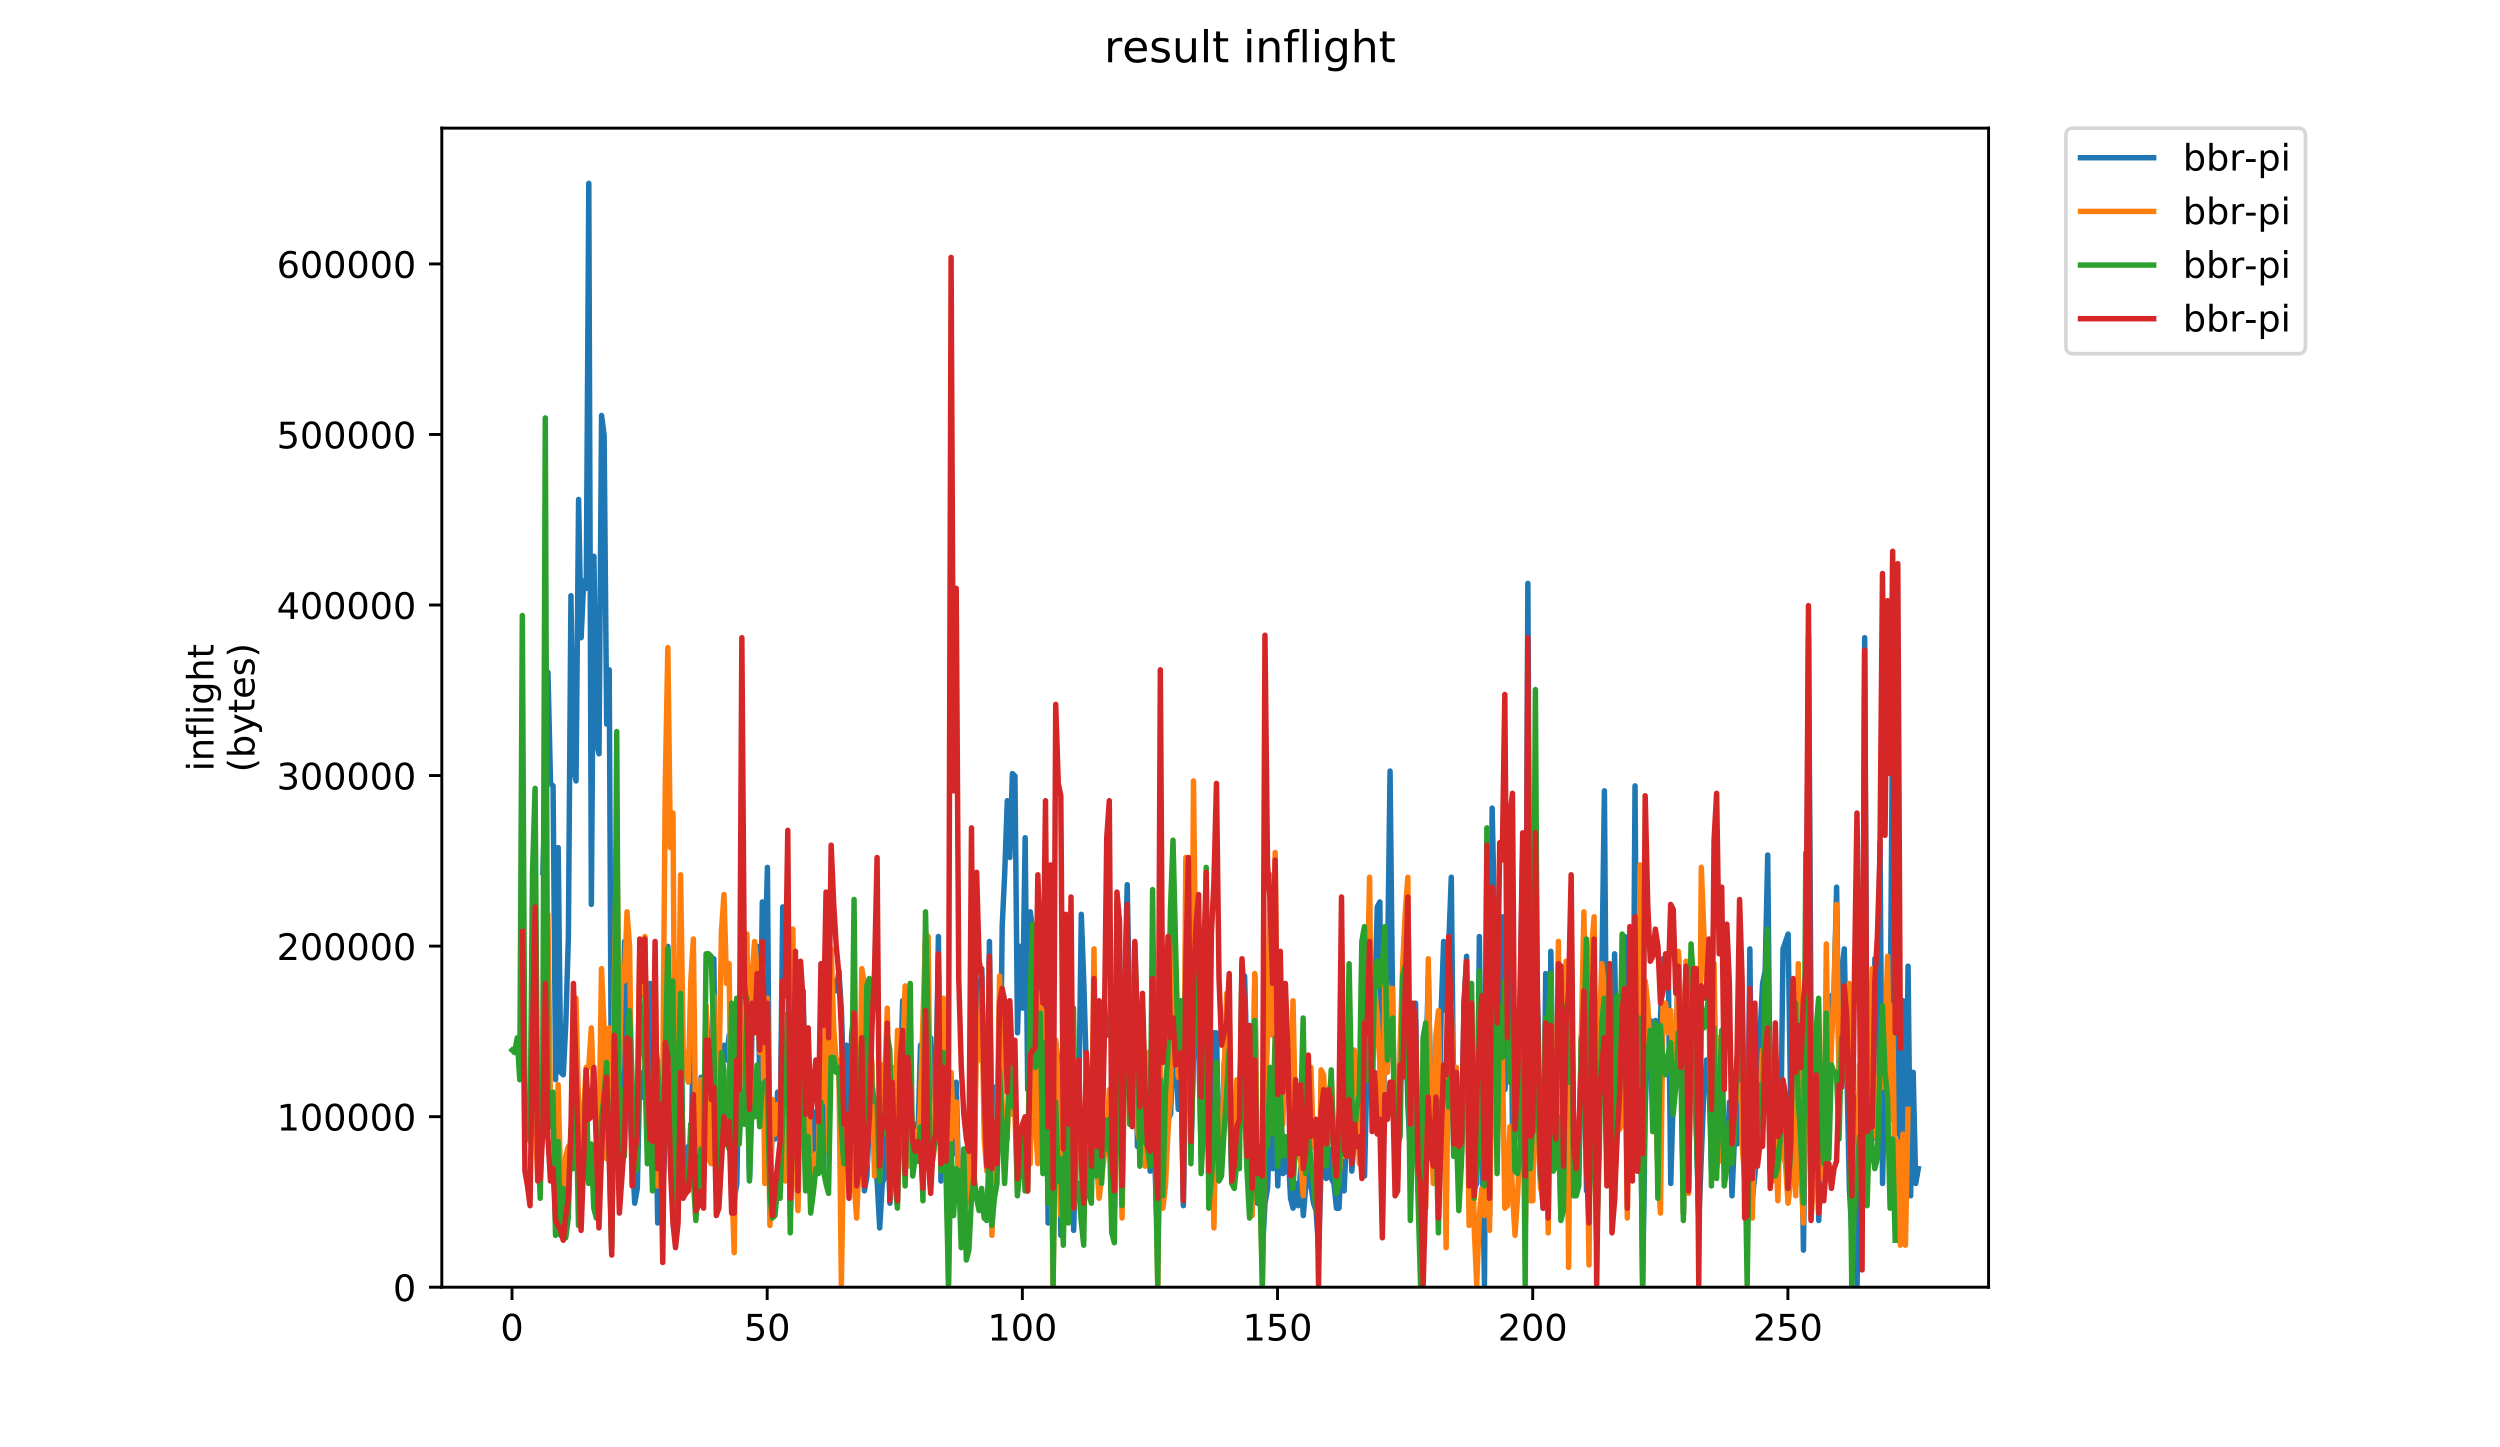 <?xml version="1.0" encoding="utf-8" standalone="no"?>
<!DOCTYPE svg PUBLIC "-//W3C//DTD SVG 1.1//EN"
  "http://www.w3.org/Graphics/SVG/1.1/DTD/svg11.dtd">
<!-- Created with matplotlib (https://matplotlib.org/) -->
<svg height="396pt" version="1.1" viewBox="0 0 684 396" width="684pt" xmlns="http://www.w3.org/2000/svg" xmlns:xlink="http://www.w3.org/1999/xlink">
 <defs>
  <style type="text/css">
*{stroke-linecap:butt;stroke-linejoin:round;}
  </style>
 </defs>
 <g id="figure_1">
  <g id="patch_1">
   <path d="M 0 396 
L 684 396 
L 684 0 
L 0 0 
z
" style="fill:#ffffff;"/>
  </g>
  <g id="axes_1">
   <g id="patch_2">
    <path d="M 120.879 352.174 
L 544.074 352.174 
L 544.074 35.062 
L 120.879 35.062 
z
" style="fill:#ffffff;"/>
   </g>
   <g id="matplotlib.axis_1">
    <g id="xtick_1">
     <g id="line2d_1">
      <defs>
       <path d="M 0 0 
L 0 3.5 
" id="m5be77ed39f" style="stroke:#000000;stroke-width:0.8;"/>
      </defs>
      <g>
       <use style="stroke:#000000;stroke-width:0.8;" x="140.085" xlink:href="#m5be77ed39f" y="352.174"/>
      </g>
     </g>
     <g id="text_1">
      <!-- 0 -->
      <defs>
       <path d="M 31.781 66.406 
Q 24.172 66.406 20.328 58.906 
Q 16.5 51.422 16.5 36.375 
Q 16.5 21.391 20.328 13.891 
Q 24.172 6.391 31.781 6.391 
Q 39.453 6.391 43.281 13.891 
Q 47.125 21.391 47.125 36.375 
Q 47.125 51.422 43.281 58.906 
Q 39.453 66.406 31.781 66.406 
z
M 31.781 74.219 
Q 44.047 74.219 50.516 64.516 
Q 56.984 54.828 56.984 36.375 
Q 56.984 17.969 50.516 8.266 
Q 44.047 -1.422 31.781 -1.422 
Q 19.531 -1.422 13.062 8.266 
Q 6.594 17.969 6.594 36.375 
Q 6.594 54.828 13.062 64.516 
Q 19.531 74.219 31.781 74.219 
z
" id="DejaVuSans-48"/>
      </defs>
      <g transform="translate(136.904 366.773)scale(0.1 -0.1)">
       <use xlink:href="#DejaVuSans-48"/>
      </g>
     </g>
    </g>
    <g id="xtick_2">
     <g id="line2d_2">
      <g>
       <use style="stroke:#000000;stroke-width:0.8;" x="209.902" xlink:href="#m5be77ed39f" y="352.174"/>
      </g>
     </g>
     <g id="text_2">
      <!-- 50 -->
      <defs>
       <path d="M 10.797 72.906 
L 49.516 72.906 
L 49.516 64.594 
L 19.828 64.594 
L 19.828 46.734 
Q 21.969 47.469 24.109 47.828 
Q 26.266 48.188 28.422 48.188 
Q 40.625 48.188 47.75 41.5 
Q 54.891 34.812 54.891 23.391 
Q 54.891 11.625 47.562 5.094 
Q 40.234 -1.422 26.906 -1.422 
Q 22.312 -1.422 17.547 -0.641 
Q 12.797 0.141 7.719 1.703 
L 7.719 11.625 
Q 12.109 9.234 16.797 8.062 
Q 21.484 6.891 26.703 6.891 
Q 35.156 6.891 40.078 11.328 
Q 45.016 15.766 45.016 23.391 
Q 45.016 31 40.078 35.438 
Q 35.156 39.891 26.703 39.891 
Q 22.75 39.891 18.812 39.016 
Q 14.891 38.141 10.797 36.281 
z
" id="DejaVuSans-53"/>
      </defs>
      <g transform="translate(203.539 366.773)scale(0.1 -0.1)">
       <use xlink:href="#DejaVuSans-53"/>
       <use x="63.623" xlink:href="#DejaVuSans-48"/>
      </g>
     </g>
    </g>
    <g id="xtick_3">
     <g id="line2d_3">
      <g>
       <use style="stroke:#000000;stroke-width:0.8;" x="279.718" xlink:href="#m5be77ed39f" y="352.174"/>
      </g>
     </g>
     <g id="text_3">
      <!-- 100 -->
      <defs>
       <path d="M 12.406 8.297 
L 28.516 8.297 
L 28.516 63.922 
L 10.984 60.406 
L 10.984 69.391 
L 28.422 72.906 
L 38.281 72.906 
L 38.281 8.297 
L 54.391 8.297 
L 54.391 0 
L 12.406 0 
z
" id="DejaVuSans-49"/>
      </defs>
      <g transform="translate(270.174 366.773)scale(0.1 -0.1)">
       <use xlink:href="#DejaVuSans-49"/>
       <use x="63.623" xlink:href="#DejaVuSans-48"/>
       <use x="127.246" xlink:href="#DejaVuSans-48"/>
      </g>
     </g>
    </g>
    <g id="xtick_4">
     <g id="line2d_4">
      <g>
       <use style="stroke:#000000;stroke-width:0.8;" x="349.534" xlink:href="#m5be77ed39f" y="352.174"/>
      </g>
     </g>
     <g id="text_4">
      <!-- 150 -->
      <g transform="translate(339.99 366.773)scale(0.1 -0.1)">
       <use xlink:href="#DejaVuSans-49"/>
       <use x="63.623" xlink:href="#DejaVuSans-53"/>
       <use x="127.246" xlink:href="#DejaVuSans-48"/>
      </g>
     </g>
    </g>
    <g id="xtick_5">
     <g id="line2d_5">
      <g>
       <use style="stroke:#000000;stroke-width:0.8;" x="419.35" xlink:href="#m5be77ed39f" y="352.174"/>
      </g>
     </g>
     <g id="text_5">
      <!-- 200 -->
      <defs>
       <path d="M 19.188 8.297 
L 53.609 8.297 
L 53.609 0 
L 7.328 0 
L 7.328 8.297 
Q 12.938 14.109 22.625 23.891 
Q 32.328 33.688 34.812 36.531 
Q 39.547 41.844 41.422 45.531 
Q 43.312 49.219 43.312 52.781 
Q 43.312 58.594 39.234 62.25 
Q 35.156 65.922 28.609 65.922 
Q 23.969 65.922 18.812 64.312 
Q 13.672 62.703 7.812 59.422 
L 7.812 69.391 
Q 13.766 71.781 18.938 73 
Q 24.125 74.219 28.422 74.219 
Q 39.75 74.219 46.484 68.547 
Q 53.219 62.891 53.219 53.422 
Q 53.219 48.922 51.531 44.891 
Q 49.859 40.875 45.406 35.406 
Q 44.188 33.984 37.641 27.219 
Q 31.109 20.453 19.188 8.297 
z
" id="DejaVuSans-50"/>
      </defs>
      <g transform="translate(409.806 366.773)scale(0.1 -0.1)">
       <use xlink:href="#DejaVuSans-50"/>
       <use x="63.623" xlink:href="#DejaVuSans-48"/>
       <use x="127.246" xlink:href="#DejaVuSans-48"/>
      </g>
     </g>
    </g>
    <g id="xtick_6">
     <g id="line2d_6">
      <g>
       <use style="stroke:#000000;stroke-width:0.8;" x="489.166" xlink:href="#m5be77ed39f" y="352.174"/>
      </g>
     </g>
     <g id="text_6">
      <!-- 250 -->
      <g transform="translate(479.622 366.773)scale(0.1 -0.1)">
       <use xlink:href="#DejaVuSans-50"/>
       <use x="63.623" xlink:href="#DejaVuSans-53"/>
       <use x="127.246" xlink:href="#DejaVuSans-48"/>
      </g>
     </g>
    </g>
   </g>
   <g id="matplotlib.axis_2">
    <g id="ytick_1">
     <g id="line2d_7">
      <defs>
       <path d="M 0 0 
L -3.5 0 
" id="mabd18b0f21" style="stroke:#000000;stroke-width:0.8;"/>
      </defs>
      <g>
       <use style="stroke:#000000;stroke-width:0.8;" x="120.879" xlink:href="#mabd18b0f21" y="352.174"/>
      </g>
     </g>
     <g id="text_7">
      <!-- 0 -->
      <g transform="translate(107.516 355.973)scale(0.1 -0.1)">
       <use xlink:href="#DejaVuSans-48"/>
      </g>
     </g>
    </g>
    <g id="ytick_2">
     <g id="line2d_8">
      <g>
       <use style="stroke:#000000;stroke-width:0.8;" x="120.879" xlink:href="#mabd18b0f21" y="305.514"/>
      </g>
     </g>
     <g id="text_8">
      <!-- 100000 -->
      <g transform="translate(75.704 309.313)scale(0.1 -0.1)">
       <use xlink:href="#DejaVuSans-49"/>
       <use x="63.623" xlink:href="#DejaVuSans-48"/>
       <use x="127.246" xlink:href="#DejaVuSans-48"/>
       <use x="190.869" xlink:href="#DejaVuSans-48"/>
       <use x="254.492" xlink:href="#DejaVuSans-48"/>
       <use x="318.115" xlink:href="#DejaVuSans-48"/>
      </g>
     </g>
    </g>
    <g id="ytick_3">
     <g id="line2d_9">
      <g>
       <use style="stroke:#000000;stroke-width:0.8;" x="120.879" xlink:href="#mabd18b0f21" y="258.854"/>
      </g>
     </g>
     <g id="text_9">
      <!-- 200000 -->
      <g transform="translate(75.704 262.653)scale(0.1 -0.1)">
       <use xlink:href="#DejaVuSans-50"/>
       <use x="63.623" xlink:href="#DejaVuSans-48"/>
       <use x="127.246" xlink:href="#DejaVuSans-48"/>
       <use x="190.869" xlink:href="#DejaVuSans-48"/>
       <use x="254.492" xlink:href="#DejaVuSans-48"/>
       <use x="318.115" xlink:href="#DejaVuSans-48"/>
      </g>
     </g>
    </g>
    <g id="ytick_4">
     <g id="line2d_10">
      <g>
       <use style="stroke:#000000;stroke-width:0.8;" x="120.879" xlink:href="#mabd18b0f21" y="212.193"/>
      </g>
     </g>
     <g id="text_10">
      <!-- 300000 -->
      <defs>
       <path d="M 40.578 39.312 
Q 47.656 37.797 51.625 33 
Q 55.609 28.219 55.609 21.188 
Q 55.609 10.406 48.188 4.484 
Q 40.766 -1.422 27.094 -1.422 
Q 22.516 -1.422 17.656 -0.516 
Q 12.797 0.391 7.625 2.203 
L 7.625 11.719 
Q 11.719 9.328 16.594 8.109 
Q 21.484 6.891 26.812 6.891 
Q 36.078 6.891 40.938 10.547 
Q 45.797 14.203 45.797 21.188 
Q 45.797 27.641 41.281 31.266 
Q 36.766 34.906 28.719 34.906 
L 20.219 34.906 
L 20.219 43.016 
L 29.109 43.016 
Q 36.375 43.016 40.234 45.922 
Q 44.094 48.828 44.094 54.297 
Q 44.094 59.906 40.109 62.906 
Q 36.141 65.922 28.719 65.922 
Q 24.656 65.922 20.016 65.031 
Q 15.375 64.156 9.812 62.312 
L 9.812 71.094 
Q 15.438 72.656 20.344 73.438 
Q 25.25 74.219 29.594 74.219 
Q 40.828 74.219 47.359 69.109 
Q 53.906 64.016 53.906 55.328 
Q 53.906 49.266 50.438 45.094 
Q 46.969 40.922 40.578 39.312 
z
" id="DejaVuSans-51"/>
      </defs>
      <g transform="translate(75.704 215.993)scale(0.1 -0.1)">
       <use xlink:href="#DejaVuSans-51"/>
       <use x="63.623" xlink:href="#DejaVuSans-48"/>
       <use x="127.246" xlink:href="#DejaVuSans-48"/>
       <use x="190.869" xlink:href="#DejaVuSans-48"/>
       <use x="254.492" xlink:href="#DejaVuSans-48"/>
       <use x="318.115" xlink:href="#DejaVuSans-48"/>
      </g>
     </g>
    </g>
    <g id="ytick_5">
     <g id="line2d_11">
      <g>
       <use style="stroke:#000000;stroke-width:0.8;" x="120.879" xlink:href="#mabd18b0f21" y="165.533"/>
      </g>
     </g>
     <g id="text_11">
      <!-- 400000 -->
      <defs>
       <path d="M 37.797 64.312 
L 12.891 25.391 
L 37.797 25.391 
z
M 35.203 72.906 
L 47.609 72.906 
L 47.609 25.391 
L 58.016 25.391 
L 58.016 17.188 
L 47.609 17.188 
L 47.609 0 
L 37.797 0 
L 37.797 17.188 
L 4.891 17.188 
L 4.891 26.703 
z
" id="DejaVuSans-52"/>
      </defs>
      <g transform="translate(75.704 169.332)scale(0.1 -0.1)">
       <use xlink:href="#DejaVuSans-52"/>
       <use x="63.623" xlink:href="#DejaVuSans-48"/>
       <use x="127.246" xlink:href="#DejaVuSans-48"/>
       <use x="190.869" xlink:href="#DejaVuSans-48"/>
       <use x="254.492" xlink:href="#DejaVuSans-48"/>
       <use x="318.115" xlink:href="#DejaVuSans-48"/>
      </g>
     </g>
    </g>
    <g id="ytick_6">
     <g id="line2d_12">
      <g>
       <use style="stroke:#000000;stroke-width:0.8;" x="120.879" xlink:href="#mabd18b0f21" y="118.873"/>
      </g>
     </g>
     <g id="text_12">
      <!-- 500000 -->
      <g transform="translate(75.704 122.672)scale(0.1 -0.1)">
       <use xlink:href="#DejaVuSans-53"/>
       <use x="63.623" xlink:href="#DejaVuSans-48"/>
       <use x="127.246" xlink:href="#DejaVuSans-48"/>
       <use x="190.869" xlink:href="#DejaVuSans-48"/>
       <use x="254.492" xlink:href="#DejaVuSans-48"/>
       <use x="318.115" xlink:href="#DejaVuSans-48"/>
      </g>
     </g>
    </g>
    <g id="ytick_7">
     <g id="line2d_13">
      <g>
       <use style="stroke:#000000;stroke-width:0.8;" x="120.879" xlink:href="#mabd18b0f21" y="72.213"/>
      </g>
     </g>
     <g id="text_13">
      <!-- 600000 -->
      <defs>
       <path d="M 33.016 40.375 
Q 26.375 40.375 22.484 35.828 
Q 18.609 31.297 18.609 23.391 
Q 18.609 15.531 22.484 10.953 
Q 26.375 6.391 33.016 6.391 
Q 39.656 6.391 43.531 10.953 
Q 47.406 15.531 47.406 23.391 
Q 47.406 31.297 43.531 35.828 
Q 39.656 40.375 33.016 40.375 
z
M 52.594 71.297 
L 52.594 62.312 
Q 48.875 64.062 45.094 64.984 
Q 41.312 65.922 37.594 65.922 
Q 27.828 65.922 22.672 59.328 
Q 17.531 52.734 16.797 39.406 
Q 19.672 43.656 24.016 45.922 
Q 28.375 48.188 33.594 48.188 
Q 44.578 48.188 50.953 41.516 
Q 57.328 34.859 57.328 23.391 
Q 57.328 12.156 50.688 5.359 
Q 44.047 -1.422 33.016 -1.422 
Q 20.359 -1.422 13.672 8.266 
Q 6.984 17.969 6.984 36.375 
Q 6.984 53.656 15.188 63.938 
Q 23.391 74.219 37.203 74.219 
Q 40.922 74.219 44.703 73.484 
Q 48.484 72.75 52.594 71.297 
z
" id="DejaVuSans-54"/>
      </defs>
      <g transform="translate(75.704 76.012)scale(0.1 -0.1)">
       <use xlink:href="#DejaVuSans-54"/>
       <use x="63.623" xlink:href="#DejaVuSans-48"/>
       <use x="127.246" xlink:href="#DejaVuSans-48"/>
       <use x="190.869" xlink:href="#DejaVuSans-48"/>
       <use x="254.492" xlink:href="#DejaVuSans-48"/>
       <use x="318.115" xlink:href="#DejaVuSans-48"/>
      </g>
     </g>
    </g>
    <g id="text_14">
     <!-- inflight -->
     <defs>
      <path d="M 9.422 54.688 
L 18.406 54.688 
L 18.406 0 
L 9.422 0 
z
M 9.422 75.984 
L 18.406 75.984 
L 18.406 64.594 
L 9.422 64.594 
z
" id="DejaVuSans-105"/>
      <path d="M 54.891 33.016 
L 54.891 0 
L 45.906 0 
L 45.906 32.719 
Q 45.906 40.484 42.875 44.328 
Q 39.844 48.188 33.797 48.188 
Q 26.516 48.188 22.312 43.547 
Q 18.109 38.922 18.109 30.906 
L 18.109 0 
L 9.078 0 
L 9.078 54.688 
L 18.109 54.688 
L 18.109 46.188 
Q 21.344 51.125 25.703 53.562 
Q 30.078 56 35.797 56 
Q 45.219 56 50.047 50.172 
Q 54.891 44.344 54.891 33.016 
z
" id="DejaVuSans-110"/>
      <path d="M 37.109 75.984 
L 37.109 68.5 
L 28.516 68.5 
Q 23.688 68.5 21.797 66.547 
Q 19.922 64.594 19.922 59.516 
L 19.922 54.688 
L 34.719 54.688 
L 34.719 47.703 
L 19.922 47.703 
L 19.922 0 
L 10.891 0 
L 10.891 47.703 
L 2.297 47.703 
L 2.297 54.688 
L 10.891 54.688 
L 10.891 58.5 
Q 10.891 67.625 15.141 71.797 
Q 19.391 75.984 28.609 75.984 
z
" id="DejaVuSans-102"/>
      <path d="M 9.422 75.984 
L 18.406 75.984 
L 18.406 0 
L 9.422 0 
z
" id="DejaVuSans-108"/>
      <path d="M 45.406 27.984 
Q 45.406 37.75 41.375 43.109 
Q 37.359 48.484 30.078 48.484 
Q 22.859 48.484 18.828 43.109 
Q 14.797 37.75 14.797 27.984 
Q 14.797 18.266 18.828 12.891 
Q 22.859 7.516 30.078 7.516 
Q 37.359 7.516 41.375 12.891 
Q 45.406 18.266 45.406 27.984 
z
M 54.391 6.781 
Q 54.391 -7.172 48.188 -13.984 
Q 42 -20.797 29.203 -20.797 
Q 24.469 -20.797 20.266 -20.094 
Q 16.062 -19.391 12.109 -17.922 
L 12.109 -9.188 
Q 16.062 -11.328 19.922 -12.344 
Q 23.781 -13.375 27.781 -13.375 
Q 36.625 -13.375 41.016 -8.766 
Q 45.406 -4.156 45.406 5.172 
L 45.406 9.625 
Q 42.625 4.781 38.281 2.391 
Q 33.938 0 27.875 0 
Q 17.828 0 11.672 7.656 
Q 5.516 15.328 5.516 27.984 
Q 5.516 40.672 11.672 48.328 
Q 17.828 56 27.875 56 
Q 33.938 56 38.281 53.609 
Q 42.625 51.219 45.406 46.391 
L 45.406 54.688 
L 54.391 54.688 
z
" id="DejaVuSans-103"/>
      <path d="M 54.891 33.016 
L 54.891 0 
L 45.906 0 
L 45.906 32.719 
Q 45.906 40.484 42.875 44.328 
Q 39.844 48.188 33.797 48.188 
Q 26.516 48.188 22.312 43.547 
Q 18.109 38.922 18.109 30.906 
L 18.109 0 
L 9.078 0 
L 9.078 75.984 
L 18.109 75.984 
L 18.109 46.188 
Q 21.344 51.125 25.703 53.562 
Q 30.078 56 35.797 56 
Q 45.219 56 50.047 50.172 
Q 54.891 44.344 54.891 33.016 
z
" id="DejaVuSans-104"/>
      <path d="M 18.312 70.219 
L 18.312 54.688 
L 36.812 54.688 
L 36.812 47.703 
L 18.312 47.703 
L 18.312 18.016 
Q 18.312 11.328 20.141 9.422 
Q 21.969 7.516 27.594 7.516 
L 36.812 7.516 
L 36.812 0 
L 27.594 0 
Q 17.188 0 13.234 3.875 
Q 9.281 7.766 9.281 18.016 
L 9.281 47.703 
L 2.688 47.703 
L 2.688 54.688 
L 9.281 54.688 
L 9.281 70.219 
z
" id="DejaVuSans-116"/>
     </defs>
     <g transform="translate(58.426 211.018)rotate(-90)scale(0.1 -0.1)">
      <use xlink:href="#DejaVuSans-105"/>
      <use x="27.783" xlink:href="#DejaVuSans-110"/>
      <use x="91.162" xlink:href="#DejaVuSans-102"/>
      <use x="126.367" xlink:href="#DejaVuSans-108"/>
      <use x="154.15" xlink:href="#DejaVuSans-105"/>
      <use x="181.934" xlink:href="#DejaVuSans-103"/>
      <use x="245.41" xlink:href="#DejaVuSans-104"/>
      <use x="308.789" xlink:href="#DejaVuSans-116"/>
     </g>
     <!-- (bytes) -->
     <defs>
      <path d="M 31 75.875 
Q 24.469 64.656 21.281 53.656 
Q 18.109 42.672 18.109 31.391 
Q 18.109 20.125 21.312 9.062 
Q 24.516 -2 31 -13.188 
L 23.188 -13.188 
Q 15.875 -1.703 12.234 9.375 
Q 8.594 20.453 8.594 31.391 
Q 8.594 42.281 12.203 53.312 
Q 15.828 64.359 23.188 75.875 
z
" id="DejaVuSans-40"/>
      <path d="M 48.688 27.297 
Q 48.688 37.203 44.609 42.844 
Q 40.531 48.484 33.406 48.484 
Q 26.266 48.484 22.188 42.844 
Q 18.109 37.203 18.109 27.297 
Q 18.109 17.391 22.188 11.75 
Q 26.266 6.109 33.406 6.109 
Q 40.531 6.109 44.609 11.75 
Q 48.688 17.391 48.688 27.297 
z
M 18.109 46.391 
Q 20.953 51.266 25.266 53.625 
Q 29.594 56 35.594 56 
Q 45.562 56 51.781 48.094 
Q 58.016 40.188 58.016 27.297 
Q 58.016 14.406 51.781 6.484 
Q 45.562 -1.422 35.594 -1.422 
Q 29.594 -1.422 25.266 0.953 
Q 20.953 3.328 18.109 8.203 
L 18.109 0 
L 9.078 0 
L 9.078 75.984 
L 18.109 75.984 
z
" id="DejaVuSans-98"/>
      <path d="M 32.172 -5.078 
Q 28.375 -14.844 24.75 -17.812 
Q 21.141 -20.797 15.094 -20.797 
L 7.906 -20.797 
L 7.906 -13.281 
L 13.188 -13.281 
Q 16.891 -13.281 18.938 -11.516 
Q 21 -9.766 23.484 -3.219 
L 25.094 0.875 
L 2.984 54.688 
L 12.5 54.688 
L 29.594 11.922 
L 46.688 54.688 
L 56.203 54.688 
z
" id="DejaVuSans-121"/>
      <path d="M 56.203 29.594 
L 56.203 25.203 
L 14.891 25.203 
Q 15.484 15.922 20.484 11.062 
Q 25.484 6.203 34.422 6.203 
Q 39.594 6.203 44.453 7.469 
Q 49.312 8.734 54.109 11.281 
L 54.109 2.781 
Q 49.266 0.734 44.188 -0.344 
Q 39.109 -1.422 33.891 -1.422 
Q 20.797 -1.422 13.156 6.188 
Q 5.516 13.812 5.516 26.812 
Q 5.516 40.234 12.766 48.109 
Q 20.016 56 32.328 56 
Q 43.359 56 49.781 48.891 
Q 56.203 41.797 56.203 29.594 
z
M 47.219 32.234 
Q 47.125 39.594 43.094 43.984 
Q 39.062 48.391 32.422 48.391 
Q 24.906 48.391 20.391 44.141 
Q 15.875 39.891 15.188 32.172 
z
" id="DejaVuSans-101"/>
      <path d="M 44.281 53.078 
L 44.281 44.578 
Q 40.484 46.531 36.375 47.5 
Q 32.281 48.484 27.875 48.484 
Q 21.188 48.484 17.844 46.438 
Q 14.5 44.391 14.5 40.281 
Q 14.5 37.156 16.891 35.375 
Q 19.281 33.594 26.516 31.984 
L 29.594 31.297 
Q 39.156 29.25 43.188 25.516 
Q 47.219 21.781 47.219 15.094 
Q 47.219 7.469 41.188 3.016 
Q 35.156 -1.422 24.609 -1.422 
Q 20.219 -1.422 15.453 -0.562 
Q 10.688 0.297 5.422 2 
L 5.422 11.281 
Q 10.406 8.688 15.234 7.391 
Q 20.062 6.109 24.812 6.109 
Q 31.156 6.109 34.562 8.281 
Q 37.984 10.453 37.984 14.406 
Q 37.984 18.062 35.516 20.016 
Q 33.062 21.969 24.703 23.781 
L 21.578 24.516 
Q 13.234 26.266 9.516 29.906 
Q 5.812 33.547 5.812 39.891 
Q 5.812 47.609 11.281 51.797 
Q 16.75 56 26.812 56 
Q 31.781 56 36.172 55.266 
Q 40.578 54.547 44.281 53.078 
z
" id="DejaVuSans-115"/>
      <path d="M 8.016 75.875 
L 15.828 75.875 
Q 23.141 64.359 26.781 53.312 
Q 30.422 42.281 30.422 31.391 
Q 30.422 20.453 26.781 9.375 
Q 23.141 -1.703 15.828 -13.188 
L 8.016 -13.188 
Q 14.5 -2 17.703 9.062 
Q 20.906 20.125 20.906 31.391 
Q 20.906 42.672 17.703 53.656 
Q 14.5 64.656 8.016 75.875 
z
" id="DejaVuSans-41"/>
     </defs>
     <g transform="translate(69.624 211.295)rotate(-90)scale(0.1 -0.1)">
      <use xlink:href="#DejaVuSans-40"/>
      <use x="39.014" xlink:href="#DejaVuSans-98"/>
      <use x="102.49" xlink:href="#DejaVuSans-121"/>
      <use x="161.67" xlink:href="#DejaVuSans-116"/>
      <use x="200.879" xlink:href="#DejaVuSans-101"/>
      <use x="262.402" xlink:href="#DejaVuSans-115"/>
      <use x="314.502" xlink:href="#DejaVuSans-41"/>
     </g>
    </g>
   </g>
   <g id="line2d_14">
    <path clip-path="url(#p0ec1f99a4f)" d="M 148.529 238.667 
L 149.227 214.344 
L 149.925 183.94 
L 150.623 214.344 
L 151.322 215.019 
L 152.02 295.42 
L 152.718 231.91 
L 153.416 293.393 
L 154.114 294.069 
L 154.812 279.881 
L 155.511 256.233 
L 156.209 162.995 
L 156.907 210.29 
L 157.605 213.668 
L 158.303 136.645 
L 159.001 174.481 
L 159.7 158.941 
L 160.398 160.968 
L 161.096 50.163 
L 161.794 247.45 
L 162.492 152.185 
L 163.19 202.858 
L 163.889 206.236 
L 164.587 113.673 
L 165.285 119.078 
L 165.983 198.128 
L 166.681 183.264 
L 167.379 323.797 
L 168.077 280.556 
L 168.776 278.529 
L 169.474 310.96 
L 170.172 298.799 
L 170.87 257.585 
L 171.568 299.474 
L 172.266 298.123 
L 172.965 315.69 
L 173.663 329.202 
L 174.361 325.149 
L 175.059 293.393 
L 175.757 300.15 
L 176.455 292.042 
L 177.154 310.284 
L 177.852 269.07 
L 178.55 318.392 
L 179.248 291.367 
L 179.946 334.608 
L 180.644 319.743 
L 181.343 325.149 
L 182.041 310.96 
L 182.739 258.936 
L 183.437 287.313 
L 184.135 288.664 
L 184.833 311.636 
L 185.532 324.473 
L 186.23 278.529 
L 186.928 321.77 
L 187.626 323.797 
L 188.324 313.663 
L 189.022 317.717 
L 189.72 281.908 
L 190.419 326.5 
L 191.117 320.419 
L 191.815 294.745 
L 192.513 323.122 
L 193.211 276.502 
L 193.909 290.015 
L 194.608 313.663 
L 195.306 262.314 
L 196.004 322.446 
L 196.702 318.392 
L 197.4 292.042 
L 198.098 285.961 
L 198.797 290.015 
L 199.495 283.259 
L 200.193 327.851 
L 200.891 328.527 
L 201.589 323.797 
L 202.287 284.61 
L 202.986 273.124 
L 203.684 274.476 
L 204.382 294.745 
L 205.08 322.446 
L 205.778 277.854 
L 206.476 275.151 
L 207.175 258.936 
L 207.873 296.096 
L 208.571 246.774 
L 209.269 263.665 
L 209.967 237.315 
L 210.665 331.905 
L 211.363 302.177 
L 212.062 311.636 
L 212.76 298.799 
L 213.458 308.933 
L 214.156 248.126 
L 214.854 254.206 
L 215.552 265.017 
L 216.251 329.878 
L 216.949 318.392 
L 217.647 271.773 
L 218.345 280.556 
L 219.043 277.854 
L 219.741 271.097 
L 220.44 310.284 
L 221.138 287.313 
L 221.836 315.014 
L 222.534 315.014 
L 223.232 304.204 
L 223.93 308.258 
L 224.629 292.042 
L 225.327 319.743 
L 226.025 291.367 
L 226.723 302.852 
L 227.421 273.8 
L 228.119 268.395 
L 228.817 271.097 
L 229.516 265.692 
L 230.214 276.502 
L 230.912 300.826 
L 231.61 285.961 
L 232.308 317.717 
L 233.006 283.259 
L 233.705 276.502 
L 234.403 325.149 
L 235.101 315.014 
L 235.799 301.501 
L 236.497 325.824 
L 237.195 321.77 
L 237.894 304.879 
L 238.592 295.42 
L 239.29 317.717 
L 239.988 323.122 
L 240.686 335.959 
L 241.384 323.797 
L 242.083 321.77 
L 242.781 302.177 
L 243.479 329.202 
L 244.177 310.284 
L 244.875 304.879 
L 245.573 319.068 
L 246.97 273.8 
L 247.668 313.663 
L 248.366 287.313 
L 249.064 315.69 
L 249.762 310.284 
L 250.46 307.582 
L 251.159 310.284 
L 251.857 285.961 
L 252.555 319.743 
L 253.253 256.909 
L 253.951 312.311 
L 254.649 283.935 
L 255.348 296.096 
L 256.046 302.852 
L 256.744 256.233 
L 257.442 323.122 
L 258.14 285.286 
L 258.838 316.365 
L 259.537 322.446 
L 260.235 304.204 
L 260.933 315.69 
L 261.631 296.096 
L 262.329 326.5 
L 263.027 320.419 
L 263.726 326.5 
L 264.424 327.175 
L 265.122 323.122 
L 265.82 258.26 
L 266.518 325.149 
L 267.216 268.395 
L 267.915 275.827 
L 268.613 265.017 
L 269.311 306.906 
L 270.009 313.663 
L 270.707 257.585 
L 271.405 317.041 
L 272.103 297.447 
L 273.5 312.311 
L 274.198 253.531 
L 274.896 238.667 
L 275.594 219.073 
L 276.292 234.613 
L 276.991 211.641 
L 277.689 212.317 
L 278.387 282.583 
L 279.085 258.936 
L 279.783 275.827 
L 280.481 229.208 
L 281.18 298.123 
L 281.878 249.477 
L 282.576 254.882 
L 283.274 306.231 
L 283.972 251.504 
L 284.67 287.313 
L 285.369 296.096 
L 286.067 262.99 
L 286.765 334.608 
L 287.463 267.719 
L 288.161 337.31 
L 288.859 285.286 
L 289.558 291.367 
L 290.256 337.986 
L 290.954 330.554 
L 291.652 292.042 
L 292.35 325.149 
L 293.048 287.313 
L 293.746 336.634 
L 294.445 312.311 
L 295.143 302.852 
L 295.841 250.153 
L 296.539 269.07 
L 297.237 293.393 
L 297.935 309.609 
L 298.634 322.446 
L 299.332 275.151 
L 300.03 313.663 
L 300.728 325.824 
L 301.426 310.284 
L 302.124 273.8 
L 302.823 283.259 
L 303.521 278.529 
L 304.219 279.881 
L 304.917 330.554 
L 305.615 246.774 
L 306.313 274.476 
L 307.012 329.202 
L 307.71 271.097 
L 308.408 242.045 
L 309.106 281.908 
L 309.804 306.906 
L 310.502 273.8 
L 311.2 313.663 
L 311.899 307.582 
L 312.597 277.178 
L 313.295 302.852 
L 314.691 320.419 
L 315.389 272.449 
L 316.088 321.77 
L 316.786 342.715 
L 317.484 297.447 
L 318.182 325.824 
L 318.88 300.15 
L 319.578 306.231 
L 320.277 304.879 
L 320.975 287.313 
L 321.673 289.34 
L 322.371 303.528 
L 323.069 288.664 
L 323.767 329.878 
L 324.466 285.286 
L 325.164 267.719 
L 325.862 312.311 
L 326.56 287.988 
L 327.258 283.259 
L 327.956 285.961 
L 328.655 316.365 
L 329.353 279.881 
L 330.051 260.963 
L 330.749 323.122 
L 331.447 291.367 
L 332.145 282.583 
L 332.843 282.583 
L 333.542 319.743 
L 334.24 317.717 
L 334.938 291.367 
L 335.636 282.583 
L 336.334 298.123 
L 337.032 321.77 
L 337.731 312.311 
L 338.429 311.636 
L 339.127 302.852 
L 339.825 279.881 
L 340.523 267.044 
L 341.221 292.718 
L 341.92 326.5 
L 342.618 321.77 
L 343.316 267.044 
L 344.014 329.202 
L 344.712 313.663 
L 345.41 342.04 
L 346.109 329.202 
L 346.807 325.149 
L 347.505 306.231 
L 348.203 319.743 
L 348.901 296.096 
L 349.599 324.473 
L 350.298 300.15 
L 350.996 321.095 
L 351.694 320.419 
L 352.392 314.338 
L 353.09 327.851 
L 353.788 330.554 
L 354.486 323.797 
L 355.185 329.878 
L 355.883 319.743 
L 356.581 332.581 
L 357.977 315.69 
L 358.675 324.473 
L 359.374 329.202 
L 360.072 331.229 
L 360.77 341.364 
L 361.468 319.068 
L 362.166 307.582 
L 362.864 322.446 
L 363.563 314.338 
L 364.261 322.446 
L 364.959 323.797 
L 365.657 330.554 
L 366.355 330.554 
L 367.053 315.69 
L 367.752 325.824 
L 368.45 310.284 
L 369.148 278.529 
L 369.846 320.419 
L 370.544 311.636 
L 371.242 310.284 
L 371.94 300.826 
L 372.639 289.34 
L 373.337 321.77 
L 374.035 290.691 
L 374.733 296.096 
L 375.431 288.664 
L 376.129 273.124 
L 376.828 248.126 
L 377.526 246.774 
L 378.224 324.473 
L 378.922 277.854 
L 379.62 265.017 
L 380.318 210.965 
L 381.017 275.151 
L 381.715 315.69 
L 382.413 320.419 
L 383.111 296.096 
L 384.507 275.151 
L 385.206 302.852 
L 385.904 315.69 
L 386.602 300.15 
L 387.3 274.476 
L 387.998 325.824 
L 388.696 327.851 
L 389.395 333.256 
L 390.093 293.393 
L 390.791 267.044 
L 391.489 299.474 
L 392.187 307.582 
L 392.885 287.313 
L 393.583 329.202 
L 394.282 277.178 
L 394.98 257.585 
L 395.678 276.502 
L 397.074 240.018 
L 397.772 308.933 
L 398.471 293.393 
L 399.169 323.122 
L 399.867 315.014 
L 400.565 274.476 
L 401.263 261.638 
L 401.961 325.149 
L 402.66 283.935 
L 403.358 325.149 
L 404.056 323.797 
L 404.754 256.233 
L 405.452 308.258 
L 406.15 351.499 
L 406.849 251.504 
L 407.547 332.581 
L 408.245 221.1 
L 408.943 253.531 
L 409.641 308.933 
L 410.339 283.935 
L 411.038 250.828 
L 411.736 298.123 
L 412.434 290.691 
L 413.132 237.991 
L 413.83 311.636 
L 414.528 311.636 
L 415.925 271.773 
L 416.623 233.937 
L 417.321 319.068 
L 418.019 159.617 
L 418.717 306.906 
L 419.415 307.582 
L 420.114 262.314 
L 420.812 279.205 
L 421.51 321.095 
L 422.208 330.554 
L 422.906 266.368 
L 423.604 331.905 
L 424.303 260.287 
L 425.001 306.231 
L 425.699 312.987 
L 426.397 298.799 
L 427.095 333.256 
L 427.793 327.851 
L 428.492 298.799 
L 429.19 297.447 
L 429.888 277.178 
L 430.586 323.797 
L 431.284 326.5 
L 431.982 319.743 
L 432.681 284.61 
L 433.379 287.313 
L 434.077 325.824 
L 434.775 325.824 
L 435.473 281.908 
L 436.171 292.042 
L 436.869 329.878 
L 438.266 266.368 
L 438.964 216.371 
L 439.662 310.284 
L 440.36 276.502 
L 441.058 321.77 
L 441.757 260.963 
L 442.455 304.204 
L 443.153 289.34 
L 443.851 285.286 
L 444.549 256.233 
L 445.247 285.286 
L 445.946 282.583 
L 446.644 319.743 
L 447.342 215.019 
L 448.04 312.987 
L 448.738 291.367 
L 449.436 351.499 
L 450.135 303.528 
L 450.833 281.908 
L 451.531 279.205 
L 452.229 285.286 
L 452.927 279.205 
L 453.625 322.446 
L 454.323 277.854 
L 455.022 262.314 
L 455.72 262.314 
L 456.418 262.99 
L 457.116 323.797 
L 457.814 299.474 
L 458.512 289.34 
L 459.211 260.963 
L 459.909 281.232 
L 460.607 331.905 
L 461.305 277.178 
L 462.003 325.149 
L 462.701 275.827 
L 463.4 281.908 
L 464.796 333.932 
L 466.192 298.123 
L 466.89 290.015 
L 467.589 296.096 
L 468.287 320.419 
L 468.985 273.124 
L 469.683 319.068 
L 470.381 308.933 
L 471.079 287.988 
L 471.778 317.041 
L 472.476 319.068 
L 473.174 301.501 
L 473.872 327.175 
L 474.57 310.96 
L 475.268 312.987 
L 475.966 267.719 
L 476.665 289.34 
L 477.363 322.446 
L 478.061 329.878 
L 478.759 259.611 
L 479.457 327.851 
L 480.155 321.095 
L 480.854 312.311 
L 481.552 282.583 
L 482.25 269.07 
L 482.948 265.692 
L 483.646 233.937 
L 484.344 305.555 
L 485.043 290.015 
L 485.741 302.852 
L 486.439 296.096 
L 487.137 316.365 
L 487.835 259.611 
L 489.232 255.558 
L 489.93 302.852 
L 490.628 289.34 
L 491.326 320.419 
L 492.024 277.178 
L 492.722 294.069 
L 493.421 342.04 
L 494.119 292.718 
L 494.817 173.805 
L 495.515 283.259 
L 496.213 313.663 
L 496.911 291.367 
L 497.609 333.932 
L 498.308 308.933 
L 499.006 319.068 
L 499.704 277.178 
L 500.402 300.15 
L 501.1 272.449 
L 501.798 271.773 
L 502.497 242.72 
L 503.195 298.799 
L 503.893 266.368 
L 504.591 259.611 
L 505.987 325.149 
L 506.686 337.986 
L 507.384 300.15 
L 508.082 351.499 
L 508.78 319.068 
L 509.478 304.204 
L 510.176 174.481 
L 510.875 316.365 
L 511.573 312.987 
L 512.271 311.636 
L 512.969 262.314 
L 513.667 295.42 
L 514.365 230.559 
L 515.064 323.797 
L 515.762 291.367 
L 516.46 302.177 
L 517.158 279.881 
L 517.856 188.669 
L 518.554 310.284 
L 519.252 244.747 
L 519.951 315.69 
L 520.649 273.8 
L 521.347 319.743 
L 522.045 264.341 
L 522.743 327.175 
L 523.441 293.393 
L 524.14 323.797 
L 524.838 319.743 
L 524.838 319.743 
" style="fill:none;stroke:#1f77b4;stroke-linecap:square;stroke-width:1.5;"/>
   </g>
   <g id="line2d_15">
    <path clip-path="url(#p0ec1f99a4f)" d="M 145.718 282.583 
L 146.416 306.906 
L 147.115 321.77 
L 147.813 318.392 
L 149.209 280.556 
L 149.907 250.153 
L 150.605 303.528 
L 151.303 302.177 
L 152.002 320.419 
L 152.7 296.772 
L 153.398 323.797 
L 154.096 327.851 
L 154.794 316.365 
L 155.492 313.663 
L 156.191 319.068 
L 156.889 293.393 
L 157.587 273.124 
L 158.983 333.256 
L 159.681 303.528 
L 160.38 292.042 
L 161.078 292.042 
L 161.776 281.232 
L 162.474 300.15 
L 163.172 305.555 
L 163.87 312.311 
L 164.569 265.017 
L 165.267 281.232 
L 165.965 317.041 
L 166.663 281.232 
L 167.361 331.229 
L 168.059 271.097 
L 168.757 227.856 
L 169.456 292.718 
L 170.154 264.341 
L 170.852 268.395 
L 171.55 249.477 
L 172.248 258.936 
L 172.946 311.636 
L 173.645 309.609 
L 174.343 303.528 
L 175.041 260.287 
L 175.739 272.449 
L 176.437 256.233 
L 177.135 304.879 
L 177.834 309.609 
L 178.532 311.636 
L 179.23 262.314 
L 179.928 324.473 
L 181.324 296.772 
L 182.023 214.344 
L 182.721 177.183 
L 183.419 231.91 
L 184.117 222.451 
L 184.815 319.743 
L 185.513 294.069 
L 186.212 239.342 
L 186.91 286.637 
L 187.608 293.393 
L 188.306 296.096 
L 189.004 268.395 
L 189.702 256.909 
L 190.4 314.338 
L 191.099 315.014 
L 191.797 295.42 
L 192.495 317.041 
L 193.193 275.151 
L 193.891 317.041 
L 194.589 318.392 
L 195.288 272.449 
L 195.986 320.419 
L 196.684 296.096 
L 197.382 254.882 
L 198.08 244.747 
L 198.778 269.07 
L 199.477 263.665 
L 200.175 321.77 
L 200.873 342.715 
L 201.571 281.908 
L 202.269 301.501 
L 202.967 279.205 
L 203.666 280.556 
L 204.364 255.558 
L 205.062 316.365 
L 205.76 267.044 
L 206.458 257.585 
L 207.156 265.692 
L 207.855 287.988 
L 208.553 266.368 
L 209.251 323.797 
L 209.949 273.124 
L 210.647 335.283 
L 211.345 300.826 
L 212.043 310.284 
L 212.742 302.177 
L 213.44 308.258 
L 214.138 283.259 
L 214.836 323.122 
L 215.534 300.15 
L 216.232 332.581 
L 216.931 254.206 
L 217.629 315.014 
L 218.327 331.229 
L 219.025 296.096 
L 219.723 275.151 
L 220.421 319.068 
L 221.12 288.664 
L 221.818 324.473 
L 222.516 325.149 
L 223.214 315.69 
L 223.912 317.717 
L 224.61 283.935 
L 225.309 301.501 
L 226.007 270.422 
L 226.705 315.014 
L 227.403 259.611 
L 228.101 281.232 
L 228.799 290.691 
L 229.498 290.015 
L 230.196 351.499 
L 230.894 306.231 
L 231.592 312.987 
L 232.29 318.392 
L 232.988 308.933 
L 233.686 323.797 
L 234.385 333.256 
L 235.083 316.365 
L 235.781 265.017 
L 236.479 269.07 
L 237.177 318.392 
L 237.875 283.935 
L 238.574 291.367 
L 239.272 321.77 
L 240.668 315.014 
L 241.366 291.367 
L 242.064 295.42 
L 242.763 275.827 
L 243.461 327.175 
L 244.159 292.042 
L 244.857 305.555 
L 245.555 281.908 
L 246.253 309.609 
L 247.65 269.746 
L 248.348 290.691 
L 249.046 319.068 
L 249.744 315.69 
L 250.442 309.609 
L 251.14 314.338 
L 251.839 301.501 
L 253.235 255.558 
L 253.933 256.233 
L 254.631 319.068 
L 255.329 316.365 
L 256.028 310.284 
L 256.726 276.502 
L 257.424 311.636 
L 258.122 273.124 
L 258.82 302.852 
L 259.518 351.499 
L 260.217 293.393 
L 260.915 310.96 
L 261.613 301.501 
L 262.311 326.5 
L 263.009 323.797 
L 263.707 331.229 
L 264.406 329.202 
L 265.104 322.446 
L 265.802 277.178 
L 266.5 324.473 
L 267.198 281.232 
L 267.896 290.015 
L 268.595 270.422 
L 269.293 311.636 
L 269.991 320.419 
L 270.689 262.99 
L 271.387 337.986 
L 272.085 315.014 
L 272.783 309.609 
L 273.482 267.044 
L 274.18 302.177 
L 274.878 307.582 
L 275.576 311.636 
L 276.274 290.691 
L 276.972 304.879 
L 277.671 304.204 
L 278.369 325.149 
L 279.067 314.338 
L 279.765 317.717 
L 280.463 315.014 
L 281.161 316.365 
L 281.86 318.392 
L 282.558 268.395 
L 283.256 307.582 
L 283.954 318.392 
L 284.652 271.773 
L 285.35 312.311 
L 286.049 276.502 
L 286.747 317.041 
L 287.445 295.42 
L 288.143 351.499 
L 288.841 284.61 
L 289.539 296.772 
L 290.238 332.581 
L 290.936 329.202 
L 291.634 280.556 
L 292.332 326.5 
L 293.03 269.07 
L 293.728 330.554 
L 294.426 306.231 
L 295.125 295.42 
L 295.823 320.419 
L 296.521 333.256 
L 297.219 310.96 
L 297.917 312.311 
L 298.615 319.068 
L 299.314 259.611 
L 300.012 317.041 
L 300.71 327.851 
L 302.106 316.365 
L 302.804 313.663 
L 303.503 298.123 
L 304.201 334.608 
L 304.899 317.041 
L 305.597 286.637 
L 306.295 289.34 
L 306.993 333.256 
L 307.692 290.015 
L 308.39 298.799 
L 309.088 298.123 
L 309.786 305.555 
L 310.484 277.854 
L 311.182 309.609 
L 311.881 312.311 
L 312.579 283.935 
L 313.277 319.068 
L 313.975 287.988 
L 314.673 309.609 
L 315.371 269.746 
L 316.069 304.204 
L 316.768 351.499 
L 317.466 286.637 
L 318.164 330.554 
L 318.862 324.473 
L 319.56 309.609 
L 320.258 299.474 
L 320.957 257.585 
L 322.353 294.745 
L 323.051 273.8 
L 323.749 322.446 
L 324.447 234.613 
L 325.146 262.314 
L 325.844 315.69 
L 326.542 213.668 
L 327.24 276.502 
L 327.938 267.044 
L 328.636 292.718 
L 329.335 263.665 
L 330.033 268.395 
L 330.731 314.338 
L 331.429 306.231 
L 332.127 335.959 
L 332.825 294.745 
L 333.523 319.743 
L 334.222 315.69 
L 335.618 271.773 
L 336.316 280.556 
L 337.014 315.014 
L 337.712 310.284 
L 338.411 295.42 
L 339.109 304.879 
L 339.807 293.393 
L 340.505 289.34 
L 341.203 313.663 
L 342.6 332.581 
L 343.298 266.368 
L 343.996 322.446 
L 344.694 318.392 
L 345.392 351.499 
L 346.09 304.879 
L 346.789 283.935 
L 347.487 239.342 
L 348.185 283.259 
L 348.883 233.262 
L 349.581 302.852 
L 350.279 264.341 
L 350.978 307.582 
L 351.676 286.637 
L 352.374 296.772 
L 353.072 304.879 
L 353.77 273.8 
L 354.468 308.933 
L 355.166 315.69 
L 355.865 317.717 
L 356.563 327.175 
L 357.261 310.284 
L 357.959 302.852 
L 358.657 292.042 
L 359.355 313.663 
L 360.054 314.338 
L 360.752 338.661 
L 361.45 292.718 
L 362.148 294.069 
L 362.846 310.96 
L 363.544 299.474 
L 364.243 295.42 
L 364.941 310.284 
L 365.639 322.446 
L 366.337 322.446 
L 367.035 312.987 
L 367.733 316.365 
L 368.432 312.987 
L 369.13 277.854 
L 369.828 296.096 
L 370.526 287.313 
L 371.224 299.474 
L 371.922 318.392 
L 372.621 293.393 
L 373.319 279.881 
L 374.017 273.8 
L 374.715 240.018 
L 375.413 302.177 
L 376.111 270.422 
L 376.809 277.854 
L 377.508 290.691 
L 378.206 333.932 
L 378.904 263.665 
L 379.602 293.393 
L 380.3 270.422 
L 380.998 270.422 
L 381.697 313.663 
L 382.395 322.446 
L 383.093 285.286 
L 383.791 263.665 
L 384.489 249.477 
L 385.187 240.018 
L 385.886 312.987 
L 386.584 290.691 
L 387.282 285.961 
L 387.98 324.473 
L 388.678 330.554 
L 389.376 296.772 
L 390.075 330.554 
L 390.773 262.314 
L 391.471 308.933 
L 392.169 323.797 
L 392.867 283.259 
L 393.565 276.502 
L 394.263 319.743 
L 394.962 295.42 
L 395.66 341.364 
L 396.358 273.124 
L 397.056 274.476 
L 397.754 302.852 
L 398.452 292.042 
L 399.151 319.743 
L 399.849 315.69 
L 401.245 282.583 
L 401.943 335.283 
L 402.641 297.447 
L 403.34 335.959 
L 404.038 351.499 
L 404.736 332.581 
L 405.434 325.149 
L 406.132 332.581 
L 406.83 290.015 
L 407.529 336.634 
L 408.227 287.313 
L 408.925 294.069 
L 409.623 317.717 
L 410.321 281.908 
L 411.019 285.961 
L 411.718 330.554 
L 412.416 329.878 
L 413.114 308.258 
L 413.812 326.5 
L 414.51 337.986 
L 415.208 327.175 
L 415.906 312.311 
L 416.605 290.015 
L 417.303 335.959 
L 418.001 302.177 
L 418.699 328.527 
L 419.397 328.527 
L 420.095 266.368 
L 420.794 310.96 
L 421.492 325.149 
L 422.19 327.175 
L 422.888 279.205 
L 423.586 337.31 
L 424.284 268.395 
L 424.983 308.258 
L 425.681 317.717 
L 426.379 257.585 
L 427.077 318.392 
L 427.775 312.987 
L 428.473 262.99 
L 429.172 346.769 
L 429.87 262.99 
L 430.568 312.311 
L 431.266 322.446 
L 431.964 316.365 
L 433.361 249.477 
L 434.059 302.177 
L 434.757 346.093 
L 435.455 259.611 
L 436.153 250.828 
L 436.851 325.824 
L 437.549 283.259 
L 438.248 263.665 
L 438.946 270.422 
L 439.644 317.717 
L 440.342 265.692 
L 441.04 325.824 
L 441.738 323.797 
L 442.437 309.609 
L 443.135 308.933 
L 443.833 307.582 
L 444.531 275.827 
L 445.229 333.256 
L 445.927 284.61 
L 446.626 276.502 
L 447.324 316.365 
L 448.022 315.014 
L 448.72 236.64 
L 449.418 337.986 
L 450.116 268.395 
L 450.815 274.476 
L 451.513 288.664 
L 452.211 287.988 
L 452.909 296.096 
L 453.607 321.095 
L 454.305 331.905 
L 455.004 274.476 
L 455.702 274.476 
L 456.4 282.583 
L 457.098 276.502 
L 457.796 291.367 
L 458.494 292.042 
L 459.192 260.287 
L 459.891 279.205 
L 460.589 331.905 
L 461.287 262.99 
L 461.985 326.5 
L 462.683 273.8 
L 463.381 290.015 
L 464.08 295.42 
L 464.778 320.419 
L 465.476 237.315 
L 466.174 254.882 
L 466.872 269.07 
L 467.57 259.611 
L 468.269 314.338 
L 468.967 263.665 
L 469.665 312.987 
L 470.363 283.935 
L 471.061 317.717 
L 471.759 310.284 
L 472.458 315.014 
L 473.156 312.311 
L 473.854 314.338 
L 474.552 302.852 
L 475.25 299.474 
L 475.948 259.611 
L 476.646 312.987 
L 477.345 322.446 
L 478.043 336.634 
L 478.741 282.583 
L 479.439 333.256 
L 480.137 299.474 
L 480.835 307.582 
L 481.534 299.474 
L 482.232 287.313 
L 482.93 292.718 
L 483.628 289.34 
L 484.326 309.609 
L 485.024 323.122 
L 485.723 310.284 
L 486.421 328.527 
L 487.119 301.501 
L 487.817 315.69 
L 488.515 318.392 
L 489.213 329.202 
L 489.912 323.122 
L 490.61 297.447 
L 491.308 327.175 
L 492.006 263.665 
L 492.704 320.419 
L 493.402 334.608 
L 494.101 252.855 
L 494.799 260.963 
L 495.497 333.256 
L 496.195 323.122 
L 496.893 300.15 
L 497.591 283.935 
L 498.289 322.446 
L 498.988 321.095 
L 499.686 258.26 
L 500.384 310.284 
L 501.082 285.961 
L 501.78 270.422 
L 502.478 247.45 
L 503.177 294.069 
L 503.875 281.232 
L 504.573 274.476 
L 505.271 272.449 
L 505.969 269.07 
L 506.667 318.392 
L 507.366 323.797 
L 508.064 325.149 
L 508.762 291.367 
L 509.46 325.824 
L 510.158 266.368 
L 510.856 325.149 
L 511.555 286.637 
L 512.253 265.017 
L 512.951 309.609 
L 513.649 311.636 
L 514.347 292.042 
L 515.045 297.447 
L 515.744 285.286 
L 516.442 261.638 
L 517.14 306.231 
L 517.838 275.151 
L 518.536 336.634 
L 519.234 312.311 
L 519.932 340.688 
L 520.631 310.284 
L 521.329 340.688 
L 522.027 303.528 
L 522.027 303.528 
" style="fill:none;stroke:#ff7f0e;stroke-linecap:square;stroke-width:1.5;"/>
   </g>
   <g id="line2d_16">
    <path clip-path="url(#p0ec1f99a4f)" d="M 140.115 287.313 
L 140.813 287.988 
L 141.511 283.935 
L 142.209 295.42 
L 142.907 168.4 
L 143.606 298.799 
L 144.304 306.231 
L 145.002 312.311 
L 145.7 238.667 
L 146.398 215.695 
L 147.096 309.609 
L 147.795 327.851 
L 148.493 294.745 
L 149.191 114.349 
L 149.889 302.852 
L 150.587 308.258 
L 151.285 298.799 
L 151.983 337.986 
L 152.682 312.311 
L 153.38 337.986 
L 154.078 325.149 
L 154.776 338.661 
L 155.474 333.256 
L 156.172 308.933 
L 156.871 319.743 
L 157.569 297.447 
L 158.267 335.283 
L 158.965 325.149 
L 159.663 321.77 
L 160.361 294.745 
L 161.06 323.797 
L 161.758 312.987 
L 162.456 330.554 
L 163.154 333.256 
L 163.852 317.717 
L 164.55 306.231 
L 165.249 300.15 
L 165.947 290.691 
L 166.645 312.311 
L 167.343 341.364 
L 168.041 299.474 
L 168.739 200.155 
L 169.438 323.797 
L 170.136 298.123 
L 170.834 316.365 
L 171.532 287.313 
L 172.23 276.502 
L 172.928 294.745 
L 173.626 320.419 
L 174.325 319.743 
L 175.023 272.449 
L 175.721 282.583 
L 176.419 290.015 
L 177.117 318.392 
L 177.815 302.177 
L 178.514 325.824 
L 179.212 285.286 
L 179.91 290.691 
L 180.608 310.96 
L 181.306 304.879 
L 182.004 290.691 
L 182.703 259.611 
L 183.401 290.691 
L 184.099 268.395 
L 184.797 338.661 
L 185.495 297.447 
L 186.193 271.773 
L 186.892 319.743 
L 187.59 326.5 
L 188.288 324.473 
L 188.986 307.582 
L 189.684 322.446 
L 190.382 333.932 
L 191.779 314.338 
L 192.477 321.77 
L 193.175 260.963 
L 193.873 260.963 
L 194.571 261.638 
L 195.269 282.583 
L 195.968 325.824 
L 196.666 314.338 
L 197.364 287.988 
L 198.062 292.718 
L 198.76 312.311 
L 199.458 314.338 
L 200.157 274.476 
L 200.855 327.851 
L 201.553 273.124 
L 202.251 312.987 
L 202.949 298.799 
L 203.647 307.582 
L 204.346 273.124 
L 205.044 323.122 
L 205.742 302.852 
L 206.44 305.555 
L 207.138 291.367 
L 207.836 308.258 
L 208.535 296.772 
L 209.931 295.42 
L 210.629 327.175 
L 211.327 333.256 
L 212.025 332.581 
L 212.723 325.149 
L 213.422 327.851 
L 214.12 306.231 
L 215.516 277.178 
L 216.214 337.31 
L 216.912 296.096 
L 217.611 295.42 
L 218.309 301.501 
L 219.007 281.908 
L 219.705 300.15 
L 220.403 325.824 
L 221.101 310.96 
L 221.8 331.905 
L 222.498 326.5 
L 223.196 319.743 
L 223.894 321.095 
L 224.592 301.501 
L 225.29 320.419 
L 225.989 323.797 
L 226.687 326.5 
L 227.385 289.34 
L 228.083 289.34 
L 228.781 293.393 
L 229.479 292.042 
L 230.178 308.258 
L 230.876 318.392 
L 231.574 312.311 
L 232.272 316.365 
L 232.97 306.906 
L 233.668 246.099 
L 234.366 322.446 
L 235.065 312.311 
L 235.763 284.61 
L 236.461 321.77 
L 237.159 269.746 
L 237.857 267.719 
L 238.555 296.772 
L 239.254 301.501 
L 239.952 300.826 
L 240.65 323.122 
L 241.348 305.555 
L 242.046 310.284 
L 242.744 283.259 
L 243.443 287.313 
L 244.141 318.392 
L 244.839 323.122 
L 245.537 330.554 
L 246.235 303.528 
L 246.933 299.474 
L 247.632 324.473 
L 248.33 300.15 
L 249.028 269.07 
L 249.726 321.77 
L 250.424 316.365 
L 251.122 317.717 
L 251.821 308.258 
L 252.519 328.527 
L 253.217 249.477 
L 253.915 281.232 
L 254.613 321.095 
L 256.009 310.96 
L 256.708 265.017 
L 257.406 320.419 
L 258.104 287.988 
L 259.5 351.499 
L 260.198 312.987 
L 260.897 332.581 
L 261.595 319.743 
L 262.293 320.419 
L 262.991 341.364 
L 263.689 314.338 
L 264.387 344.742 
L 265.086 342.04 
L 265.784 327.851 
L 266.482 321.77 
L 267.18 327.851 
L 267.878 331.229 
L 268.576 325.149 
L 269.275 333.256 
L 269.973 333.932 
L 270.671 312.987 
L 271.369 335.283 
L 272.067 327.851 
L 272.765 323.797 
L 273.463 292.718 
L 274.86 323.797 
L 275.558 309.609 
L 276.256 287.988 
L 276.954 302.852 
L 277.652 295.42 
L 278.351 327.175 
L 279.049 319.743 
L 279.747 307.582 
L 280.445 325.824 
L 281.143 325.824 
L 281.841 271.773 
L 282.54 252.855 
L 283.238 292.042 
L 283.936 290.691 
L 284.634 277.178 
L 285.332 321.095 
L 286.03 285.286 
L 286.729 329.202 
L 287.427 275.827 
L 288.125 351.499 
L 288.823 301.501 
L 289.521 323.122 
L 290.219 317.041 
L 290.918 340.688 
L 291.616 306.906 
L 292.314 334.608 
L 293.012 285.961 
L 293.71 275.827 
L 294.408 327.851 
L 295.106 323.797 
L 295.805 333.932 
L 296.503 340.688 
L 297.201 295.42 
L 297.899 326.5 
L 298.597 329.202 
L 299.295 284.61 
L 299.994 321.77 
L 300.692 292.718 
L 301.39 323.797 
L 302.088 306.231 
L 302.786 314.338 
L 303.484 306.231 
L 304.183 337.31 
L 304.881 340.013 
L 305.579 285.286 
L 306.277 290.691 
L 306.975 329.878 
L 307.673 273.8 
L 308.372 272.449 
L 309.07 307.582 
L 309.768 300.826 
L 310.466 258.26 
L 311.164 280.556 
L 311.862 319.068 
L 312.561 280.556 
L 313.259 312.311 
L 313.957 313.663 
L 314.655 319.068 
L 315.353 243.396 
L 316.051 313.663 
L 316.749 351.499 
L 317.448 295.42 
L 318.146 327.175 
L 318.844 299.474 
L 319.542 287.988 
L 320.24 248.801 
L 320.938 229.883 
L 322.335 287.313 
L 323.033 273.8 
L 323.731 294.069 
L 324.429 268.395 
L 325.127 259.611 
L 325.826 318.392 
L 327.222 258.936 
L 327.92 259.611 
L 328.618 321.095 
L 329.316 308.933 
L 330.015 237.315 
L 330.713 330.554 
L 332.109 314.338 
L 332.807 290.691 
L 333.505 323.122 
L 334.204 321.77 
L 334.902 309.609 
L 335.6 299.474 
L 336.298 287.313 
L 336.996 323.797 
L 337.694 325.149 
L 338.392 317.717 
L 339.091 319.743 
L 339.789 263.665 
L 340.487 301.501 
L 341.185 320.419 
L 341.883 333.256 
L 342.581 323.122 
L 343.28 279.205 
L 343.978 328.527 
L 344.676 322.446 
L 345.374 351.499 
L 346.072 308.258 
L 346.77 313.663 
L 347.469 292.042 
L 348.167 310.284 
L 348.865 283.935 
L 349.563 319.068 
L 350.261 298.123 
L 350.959 316.365 
L 351.658 310.96 
L 352.356 313.663 
L 353.752 325.149 
L 354.45 312.987 
L 355.148 314.338 
L 355.846 305.555 
L 356.545 278.529 
L 357.243 321.095 
L 357.941 310.284 
L 360.035 330.554 
L 360.734 333.256 
L 361.432 310.96 
L 362.13 312.987 
L 362.828 319.068 
L 363.526 307.582 
L 364.224 292.718 
L 364.923 317.717 
L 365.621 326.5 
L 366.319 323.797 
L 367.017 306.906 
L 367.715 315.69 
L 368.413 304.204 
L 369.112 263.665 
L 369.81 299.474 
L 370.508 310.284 
L 371.206 303.528 
L 371.904 299.474 
L 372.602 257.585 
L 373.301 253.531 
L 373.999 295.42 
L 374.697 288.664 
L 375.395 298.799 
L 376.093 268.395 
L 376.791 262.99 
L 377.489 269.746 
L 378.188 265.017 
L 378.886 253.531 
L 379.584 290.015 
L 380.282 281.908 
L 380.98 278.529 
L 381.678 312.987 
L 382.377 312.987 
L 383.075 310.96 
L 383.773 267.044 
L 384.471 264.341 
L 385.169 274.476 
L 385.867 333.932 
L 386.566 306.231 
L 387.264 294.745 
L 387.962 327.175 
L 388.66 351.499 
L 389.358 283.935 
L 390.056 279.881 
L 390.755 312.311 
L 391.453 315.014 
L 392.151 316.365 
L 392.849 306.906 
L 393.547 337.31 
L 394.245 301.501 
L 394.944 300.15 
L 395.642 296.096 
L 396.34 302.852 
L 397.038 285.961 
L 397.736 316.365 
L 398.434 308.258 
L 399.132 331.229 
L 399.831 318.392 
L 401.227 266.368 
L 401.925 302.852 
L 402.623 269.07 
L 403.321 327.851 
L 404.02 318.392 
L 404.718 265.692 
L 405.416 309.609 
L 406.114 324.473 
L 406.812 226.505 
L 407.51 308.933 
L 408.209 257.585 
L 408.907 267.719 
L 409.605 321.095 
L 410.303 275.151 
L 411.001 289.34 
L 411.699 268.395 
L 412.398 273.8 
L 413.096 296.096 
L 413.794 290.015 
L 414.492 320.419 
L 415.19 321.095 
L 415.888 315.69 
L 416.586 267.044 
L 417.285 351.499 
L 417.983 249.477 
L 418.681 319.743 
L 419.379 306.906 
L 420.077 188.669 
L 420.775 301.501 
L 421.474 321.77 
L 422.172 325.824 
L 422.87 278.529 
L 423.568 280.556 
L 424.266 266.368 
L 424.964 320.419 
L 425.663 319.068 
L 426.361 305.555 
L 427.059 333.932 
L 427.757 331.229 
L 428.455 275.151 
L 429.153 296.096 
L 429.852 254.206 
L 430.55 327.175 
L 431.248 327.175 
L 431.946 324.473 
L 432.644 283.935 
L 433.342 283.935 
L 434.041 256.909 
L 434.739 330.554 
L 435.437 304.204 
L 436.135 308.258 
L 436.833 339.337 
L 437.531 316.365 
L 438.229 279.881 
L 438.928 273.124 
L 439.626 316.365 
L 440.324 263.665 
L 441.022 329.878 
L 441.72 328.527 
L 442.418 272.449 
L 443.117 298.123 
L 443.815 255.558 
L 444.513 281.232 
L 445.211 276.502 
L 445.909 281.232 
L 446.607 282.583 
L 447.306 289.34 
L 448.004 320.419 
L 448.702 278.529 
L 449.4 351.499 
L 450.098 293.393 
L 450.796 290.015 
L 451.495 281.908 
L 452.193 309.609 
L 452.891 279.881 
L 453.589 327.851 
L 454.287 280.556 
L 454.985 290.691 
L 455.684 294.069 
L 456.382 288.664 
L 457.08 285.286 
L 457.778 304.879 
L 458.476 297.447 
L 459.174 282.583 
L 459.872 291.367 
L 460.571 333.932 
L 461.269 272.449 
L 461.967 300.15 
L 462.665 258.26 
L 463.363 269.07 
L 464.061 306.906 
L 464.76 331.905 
L 465.458 274.476 
L 466.156 281.232 
L 466.854 279.881 
L 467.552 270.422 
L 468.25 324.473 
L 468.949 281.232 
L 469.647 322.446 
L 471.043 281.908 
L 471.741 324.473 
L 472.439 319.743 
L 473.138 306.906 
L 473.836 318.392 
L 474.534 310.96 
L 475.232 290.015 
L 475.93 295.42 
L 476.628 272.449 
L 477.327 308.933 
L 478.025 351.499 
L 478.723 303.528 
L 479.421 321.77 
L 480.119 312.311 
L 480.817 310.284 
L 481.515 296.772 
L 482.214 308.258 
L 482.912 269.07 
L 483.61 254.206 
L 484.308 320.419 
L 485.006 310.284 
L 485.704 321.77 
L 486.403 319.068 
L 487.101 310.96 
L 487.799 299.474 
L 488.497 301.501 
L 489.195 325.149 
L 489.893 315.69 
L 490.592 281.232 
L 491.29 274.476 
L 491.988 300.15 
L 492.686 312.311 
L 493.384 329.202 
L 494.082 233.262 
L 494.781 292.718 
L 495.479 323.122 
L 496.177 304.204 
L 496.875 281.908 
L 497.573 273.124 
L 498.271 310.96 
L 498.969 318.392 
L 499.668 277.178 
L 500.366 317.041 
L 501.064 291.367 
L 501.762 293.393 
L 502.46 293.393 
L 503.158 311.636 
L 503.857 283.935 
L 504.555 287.988 
L 505.253 296.096 
L 505.951 292.718 
L 506.649 352.174 
L 507.347 327.851 
L 508.046 323.122 
L 508.744 310.96 
L 509.442 334.608 
L 510.14 277.854 
L 510.838 329.878 
L 511.536 304.879 
L 512.235 314.338 
L 512.933 319.743 
L 513.631 317.041 
L 514.329 292.718 
L 515.027 275.151 
L 515.725 293.393 
L 516.424 300.15 
L 517.122 330.554 
L 517.82 311.636 
L 518.518 339.337 
L 518.518 339.337 
" style="fill:none;stroke:#2ca02c;stroke-linecap:square;stroke-width:1.5;"/>
   </g>
   <g id="line2d_17">
    <path clip-path="url(#p0ec1f99a4f)" d="M 142.927 254.882 
L 143.625 320.419 
L 144.323 324.473 
L 145.021 329.878 
L 145.72 281.908 
L 146.418 248.126 
L 147.116 323.122 
L 147.814 322.446 
L 148.512 309.609 
L 149.21 269.07 
L 149.909 310.96 
L 150.607 323.122 
L 151.305 319.743 
L 152.003 333.932 
L 153.399 336.634 
L 154.098 339.337 
L 154.796 332.581 
L 155.494 327.851 
L 156.192 310.284 
L 156.89 269.07 
L 158.286 316.365 
L 158.985 336.634 
L 159.683 317.717 
L 160.381 292.718 
L 161.079 306.231 
L 161.777 305.555 
L 162.475 292.042 
L 163.872 335.959 
L 164.57 315.69 
L 165.268 300.826 
L 165.966 294.745 
L 166.664 316.365 
L 167.363 343.391 
L 168.061 283.259 
L 168.759 304.879 
L 169.457 331.905 
L 170.853 312.311 
L 171.552 283.935 
L 172.25 284.61 
L 172.948 324.473 
L 173.646 315.014 
L 174.344 310.96 
L 175.042 256.909 
L 175.741 268.395 
L 176.439 256.909 
L 177.137 294.069 
L 177.835 311.636 
L 178.533 312.311 
L 179.231 257.585 
L 179.929 319.743 
L 180.628 302.177 
L 181.326 345.418 
L 182.024 285.286 
L 182.722 289.34 
L 183.42 319.068 
L 184.118 334.608 
L 184.817 341.364 
L 185.515 334.608 
L 186.213 293.393 
L 186.911 327.851 
L 187.609 326.5 
L 188.307 325.824 
L 189.006 318.392 
L 189.704 299.474 
L 190.402 331.229 
L 191.1 329.878 
L 191.798 325.824 
L 192.496 330.554 
L 193.195 284.61 
L 193.893 284.61 
L 194.591 300.826 
L 195.289 297.447 
L 195.987 332.581 
L 196.685 330.554 
L 198.082 305.555 
L 198.78 312.987 
L 199.478 306.906 
L 200.176 331.905 
L 200.874 331.905 
L 201.572 290.015 
L 202.271 298.123 
L 202.969 174.481 
L 203.667 269.07 
L 204.365 276.502 
L 205.063 303.528 
L 205.761 274.476 
L 206.46 282.583 
L 207.158 266.368 
L 207.856 287.313 
L 208.554 257.585 
L 209.252 285.286 
L 209.95 274.476 
L 210.649 313.663 
L 211.347 332.581 
L 212.045 325.149 
L 213.441 312.311 
L 214.139 268.395 
L 214.838 272.449 
L 215.536 227.181 
L 216.234 327.851 
L 216.932 310.284 
L 217.63 260.287 
L 218.328 325.824 
L 219.026 262.99 
L 219.725 273.8 
L 220.423 304.879 
L 221.121 281.232 
L 221.819 305.555 
L 223.215 290.015 
L 223.914 306.906 
L 224.612 263.665 
L 225.31 280.556 
L 226.008 244.072 
L 226.706 283.935 
L 227.404 231.235 
L 228.103 247.45 
L 228.801 258.936 
L 229.499 266.368 
L 230.197 281.908 
L 230.895 307.582 
L 231.593 304.879 
L 232.292 327.851 
L 232.99 299.474 
L 233.688 277.178 
L 234.386 324.473 
L 235.084 319.743 
L 235.782 283.935 
L 236.481 324.473 
L 237.179 316.365 
L 237.877 305.555 
L 238.575 281.232 
L 239.273 265.692 
L 239.971 234.613 
L 240.669 319.068 
L 241.368 305.555 
L 242.066 308.258 
L 242.764 279.881 
L 243.462 328.527 
L 244.16 296.096 
L 244.858 321.095 
L 245.557 328.527 
L 246.255 290.691 
L 246.953 281.908 
L 247.651 321.095 
L 248.349 289.34 
L 249.047 298.799 
L 249.746 312.311 
L 250.444 315.014 
L 251.142 312.311 
L 251.84 314.338 
L 252.538 325.149 
L 253.236 276.502 
L 253.935 317.717 
L 254.633 326.5 
L 255.331 312.987 
L 256.029 310.284 
L 256.727 260.963 
L 257.425 318.392 
L 258.124 292.042 
L 258.822 317.717 
L 259.52 296.096 
L 260.218 70.432 
L 260.916 216.371 
L 261.614 160.968 
L 262.312 267.719 
L 263.011 292.042 
L 263.709 304.879 
L 264.407 311.636 
L 265.105 315.014 
L 265.803 226.505 
L 266.501 323.797 
L 267.2 238.667 
L 267.898 262.99 
L 268.596 267.044 
L 269.294 298.799 
L 269.992 319.068 
L 270.69 261.638 
L 271.389 319.743 
L 272.087 306.906 
L 272.785 318.392 
L 273.483 274.476 
L 274.181 270.422 
L 274.879 273.8 
L 275.578 298.799 
L 276.276 273.8 
L 276.974 290.691 
L 277.672 284.61 
L 278.37 322.446 
L 279.068 310.284 
L 279.766 307.582 
L 280.465 305.555 
L 281.163 325.824 
L 281.861 288.664 
L 282.559 287.313 
L 283.257 286.637 
L 283.955 239.342 
L 284.654 262.314 
L 285.352 274.476 
L 286.05 219.073 
L 286.748 308.258 
L 287.446 236.64 
L 288.144 325.149 
L 288.843 192.723 
L 289.541 214.344 
L 290.239 217.722 
L 290.937 314.338 
L 291.635 250.153 
L 292.333 307.582 
L 293.032 245.423 
L 293.73 330.554 
L 294.428 298.123 
L 295.126 290.015 
L 295.824 317.041 
L 296.522 329.202 
L 297.221 287.988 
L 297.919 300.15 
L 298.617 319.068 
L 299.315 267.719 
L 300.013 313.663 
L 300.711 273.8 
L 301.409 316.365 
L 302.108 285.286 
L 302.806 229.208 
L 303.504 219.073 
L 304.202 316.365 
L 304.9 325.824 
L 305.598 244.072 
L 306.297 252.179 
L 306.995 324.473 
L 307.693 277.854 
L 308.391 247.45 
L 309.089 300.826 
L 309.787 308.258 
L 310.486 257.585 
L 311.882 302.852 
L 312.58 271.773 
L 313.278 297.447 
L 313.976 313.663 
L 314.675 315.014 
L 315.373 267.719 
L 316.071 310.96 
L 316.769 327.851 
L 317.467 183.264 
L 318.165 290.691 
L 318.864 279.881 
L 319.562 256.233 
L 320.26 283.935 
L 320.958 278.529 
L 321.656 291.367 
L 322.354 290.015 
L 323.052 287.988 
L 323.751 328.527 
L 324.449 264.341 
L 325.147 234.613 
L 325.845 312.311 
L 326.543 268.395 
L 327.241 252.855 
L 327.94 244.747 
L 328.638 300.15 
L 329.336 261.638 
L 330.034 238.667 
L 330.732 320.419 
L 331.43 255.558 
L 332.129 241.369 
L 332.827 214.344 
L 333.525 267.719 
L 334.223 285.961 
L 334.921 282.583 
L 335.619 279.881 
L 336.318 266.368 
L 337.016 323.122 
L 337.714 318.392 
L 338.412 308.258 
L 339.11 306.231 
L 339.808 262.314 
L 340.506 275.151 
L 341.205 316.365 
L 341.903 280.556 
L 342.601 325.149 
L 343.299 290.015 
L 343.997 321.095 
L 344.695 313.663 
L 345.394 321.77 
L 346.092 173.805 
L 346.79 236.64 
L 347.488 246.099 
L 348.186 269.07 
L 348.884 235.288 
L 349.583 299.474 
L 350.281 260.287 
L 350.979 298.799 
L 351.677 269.07 
L 352.375 287.988 
L 353.073 321.77 
L 353.772 321.095 
L 354.47 295.42 
L 355.168 315.69 
L 355.866 296.772 
L 356.564 319.743 
L 357.262 314.338 
L 357.961 288.664 
L 358.659 310.96 
L 359.357 310.284 
L 360.055 306.231 
L 360.753 351.499 
L 361.451 304.204 
L 362.149 298.123 
L 362.848 312.987 
L 363.546 298.123 
L 364.244 302.177 
L 364.942 315.014 
L 365.64 321.77 
L 366.338 304.204 
L 367.037 245.423 
L 367.735 314.338 
L 368.433 316.365 
L 369.131 300.826 
L 369.829 318.392 
L 370.527 307.582 
L 371.226 313.663 
L 371.924 310.96 
L 372.622 322.446 
L 373.32 279.881 
L 374.018 282.583 
L 374.716 257.585 
L 375.415 309.609 
L 376.113 293.393 
L 376.811 310.284 
L 377.509 306.231 
L 378.207 338.661 
L 378.905 299.474 
L 379.604 306.231 
L 380.302 296.096 
L 381 296.096 
L 381.698 327.175 
L 382.396 325.824 
L 383.094 291.367 
L 383.792 294.745 
L 385.189 245.423 
L 385.887 307.582 
L 386.585 274.476 
L 387.283 279.205 
L 387.981 319.068 
L 388.68 324.473 
L 389.378 351.499 
L 390.774 300.15 
L 391.472 315.014 
L 392.17 319.068 
L 392.869 300.15 
L 393.567 333.256 
L 394.963 291.367 
L 395.661 294.069 
L 396.359 256.233 
L 397.058 278.529 
L 397.756 312.987 
L 398.454 293.393 
L 399.152 313.663 
L 399.85 312.311 
L 400.548 274.476 
L 401.247 262.99 
L 401.945 324.473 
L 402.643 274.476 
L 403.341 327.175 
L 404.039 298.799 
L 405.435 272.449 
L 406.134 322.446 
L 406.832 231.235 
L 407.53 327.851 
L 408.228 242.72 
L 408.926 248.126 
L 409.624 279.881 
L 410.323 230.559 
L 411.021 235.288 
L 411.719 190.021 
L 412.417 283.935 
L 413.115 223.127 
L 413.813 217.046 
L 414.512 308.933 
L 415.21 295.42 
L 415.908 271.097 
L 416.606 227.856 
L 417.304 321.77 
L 418.002 174.481 
L 418.701 310.96 
L 419.399 309.609 
L 420.097 227.856 
L 420.795 284.61 
L 421.493 318.392 
L 422.191 330.554 
L 422.889 279.881 
L 423.588 333.256 
L 424.286 280.556 
L 424.984 307.582 
L 425.682 311.636 
L 426.38 263.665 
L 427.078 264.341 
L 427.777 319.068 
L 428.475 279.881 
L 429.173 271.097 
L 429.871 239.342 
L 430.569 313.663 
L 431.267 319.743 
L 431.966 308.258 
L 432.664 292.718 
L 433.362 271.097 
L 434.06 319.068 
L 434.758 334.608 
L 435.456 277.854 
L 436.155 256.909 
L 436.853 351.499 
L 437.551 300.15 
L 438.947 283.935 
L 439.645 324.473 
L 440.344 263.665 
L 441.042 337.31 
L 441.74 328.527 
L 442.438 310.96 
L 443.136 299.474 
L 443.834 276.502 
L 444.532 270.422 
L 445.231 330.554 
L 445.929 253.531 
L 446.627 323.122 
L 447.325 250.828 
L 448.023 320.419 
L 448.721 298.123 
L 449.42 315.69 
L 450.118 217.722 
L 450.816 247.45 
L 451.514 262.99 
L 452.212 261.638 
L 452.91 254.206 
L 453.609 258.936 
L 454.307 274.476 
L 455.005 271.097 
L 455.703 260.963 
L 456.401 270.422 
L 457.099 247.45 
L 457.798 248.801 
L 458.496 271.773 
L 459.194 264.341 
L 459.892 292.042 
L 460.59 287.313 
L 461.288 264.341 
L 461.987 325.824 
L 462.685 283.935 
L 463.383 265.017 
L 464.081 265.017 
L 464.779 351.499 
L 465.477 269.746 
L 466.175 273.124 
L 466.874 271.097 
L 467.572 256.909 
L 468.27 303.528 
L 468.968 229.883 
L 469.666 217.046 
L 470.364 260.963 
L 471.063 242.72 
L 471.761 298.123 
L 472.459 252.855 
L 473.157 269.07 
L 473.855 312.987 
L 474.553 304.204 
L 475.252 288.664 
L 475.95 246.099 
L 476.648 268.395 
L 477.346 333.256 
L 478.044 332.581 
L 478.742 270.422 
L 479.441 322.446 
L 480.139 274.476 
L 480.837 319.068 
L 481.535 312.987 
L 482.233 313.663 
L 482.931 288.664 
L 483.63 281.232 
L 484.328 325.149 
L 485.026 315.69 
L 485.724 279.881 
L 486.422 310.96 
L 487.12 309.609 
L 487.818 295.42 
L 488.517 299.474 
L 489.215 325.149 
L 489.913 312.987 
L 490.611 267.719 
L 491.309 293.393 
L 492.007 280.556 
L 492.706 292.042 
L 493.404 273.8 
L 494.102 265.692 
L 494.8 165.698 
L 495.498 333.932 
L 496.196 306.231 
L 496.895 294.069 
L 497.593 331.905 
L 498.291 324.473 
L 498.989 328.527 
L 499.687 318.392 
L 500.385 318.392 
L 501.084 325.149 
L 501.782 319.743 
L 502.48 317.717 
L 503.178 296.772 
L 503.876 297.447 
L 504.574 269.746 
L 505.272 277.854 
L 506.669 327.175 
L 507.367 268.395 
L 508.065 222.451 
L 508.763 269.07 
L 509.461 347.445 
L 510.16 177.859 
L 510.858 309.609 
L 511.556 308.258 
L 512.254 308.258 
L 512.952 268.395 
L 513.65 256.233 
L 514.349 233.937 
L 515.047 156.914 
L 515.745 228.532 
L 516.443 164.346 
L 517.141 211.641 
L 517.839 150.833 
L 518.538 282.583 
L 519.236 154.212 
L 519.934 286.637 
L 519.934 286.637 
" style="fill:none;stroke:#d62728;stroke-linecap:square;stroke-width:1.5;"/>
   </g>
   <g id="patch_3">
    <path d="M 120.879 352.174 
L 120.879 35.062 
" style="fill:none;stroke:#000000;stroke-linecap:square;stroke-linejoin:miter;stroke-width:0.8;"/>
   </g>
   <g id="patch_4">
    <path d="M 544.074 352.174 
L 544.074 35.062 
" style="fill:none;stroke:#000000;stroke-linecap:square;stroke-linejoin:miter;stroke-width:0.8;"/>
   </g>
   <g id="patch_5">
    <path d="M 120.879 352.174 
L 544.074 352.174 
" style="fill:none;stroke:#000000;stroke-linecap:square;stroke-linejoin:miter;stroke-width:0.8;"/>
   </g>
   <g id="patch_6">
    <path d="M 120.879 35.062 
L 544.074 35.062 
" style="fill:none;stroke:#000000;stroke-linecap:square;stroke-linejoin:miter;stroke-width:0.8;"/>
   </g>
   <g id="legend_1">
    <g id="patch_7">
     <path d="M 567.234 96.775 
L 628.766 96.775 
Q 630.766 96.775 630.766 94.775 
L 630.766 37.062 
Q 630.766 35.062 628.766 35.062 
L 567.234 35.062 
Q 565.234 35.062 565.234 37.062 
L 565.234 94.775 
Q 565.234 96.775 567.234 96.775 
z
" style="fill:#ffffff;opacity:0.8;stroke:#cccccc;stroke-linejoin:miter;"/>
    </g>
    <g id="line2d_18">
     <path d="M 569.234 43.161 
L 589.234 43.161 
" style="fill:none;stroke:#1f77b4;stroke-linecap:square;stroke-width:1.5;"/>
    </g>
    <g id="line2d_19"/>
    <g id="text_15">
     <!-- bbr-pi -->
     <defs>
      <path d="M 41.109 46.297 
Q 39.594 47.172 37.812 47.578 
Q 36.031 48 33.891 48 
Q 26.266 48 22.188 43.047 
Q 18.109 38.094 18.109 28.812 
L 18.109 0 
L 9.078 0 
L 9.078 54.688 
L 18.109 54.688 
L 18.109 46.188 
Q 20.953 51.172 25.484 53.578 
Q 30.031 56 36.531 56 
Q 37.453 56 38.578 55.875 
Q 39.703 55.766 41.062 55.516 
z
" id="DejaVuSans-114"/>
      <path d="M 4.891 31.391 
L 31.203 31.391 
L 31.203 23.391 
L 4.891 23.391 
z
" id="DejaVuSans-45"/>
      <path d="M 18.109 8.203 
L 18.109 -20.797 
L 9.078 -20.797 
L 9.078 54.688 
L 18.109 54.688 
L 18.109 46.391 
Q 20.953 51.266 25.266 53.625 
Q 29.594 56 35.594 56 
Q 45.562 56 51.781 48.094 
Q 58.016 40.188 58.016 27.297 
Q 58.016 14.406 51.781 6.484 
Q 45.562 -1.422 35.594 -1.422 
Q 29.594 -1.422 25.266 0.953 
Q 20.953 3.328 18.109 8.203 
z
M 48.688 27.297 
Q 48.688 37.203 44.609 42.844 
Q 40.531 48.484 33.406 48.484 
Q 26.266 48.484 22.188 42.844 
Q 18.109 37.203 18.109 27.297 
Q 18.109 17.391 22.188 11.75 
Q 26.266 6.109 33.406 6.109 
Q 40.531 6.109 44.609 11.75 
Q 48.688 17.391 48.688 27.297 
z
" id="DejaVuSans-112"/>
     </defs>
     <g transform="translate(597.234 46.661)scale(0.1 -0.1)">
      <use xlink:href="#DejaVuSans-98"/>
      <use x="63.477" xlink:href="#DejaVuSans-98"/>
      <use x="126.953" xlink:href="#DejaVuSans-114"/>
      <use x="167.973" xlink:href="#DejaVuSans-45"/>
      <use x="204.057" xlink:href="#DejaVuSans-112"/>
      <use x="267.533" xlink:href="#DejaVuSans-105"/>
     </g>
    </g>
    <g id="line2d_20">
     <path d="M 569.234 57.839 
L 589.234 57.839 
" style="fill:none;stroke:#ff7f0e;stroke-linecap:square;stroke-width:1.5;"/>
    </g>
    <g id="line2d_21"/>
    <g id="text_16">
     <!-- bbr-pi -->
     <g transform="translate(597.234 61.339)scale(0.1 -0.1)">
      <use xlink:href="#DejaVuSans-98"/>
      <use x="63.477" xlink:href="#DejaVuSans-98"/>
      <use x="126.953" xlink:href="#DejaVuSans-114"/>
      <use x="167.973" xlink:href="#DejaVuSans-45"/>
      <use x="204.057" xlink:href="#DejaVuSans-112"/>
      <use x="267.533" xlink:href="#DejaVuSans-105"/>
     </g>
    </g>
    <g id="line2d_22">
     <path d="M 569.234 72.517 
L 589.234 72.517 
" style="fill:none;stroke:#2ca02c;stroke-linecap:square;stroke-width:1.5;"/>
    </g>
    <g id="line2d_23"/>
    <g id="text_17">
     <!-- bbr-pi -->
     <g transform="translate(597.234 76.017)scale(0.1 -0.1)">
      <use xlink:href="#DejaVuSans-98"/>
      <use x="63.477" xlink:href="#DejaVuSans-98"/>
      <use x="126.953" xlink:href="#DejaVuSans-114"/>
      <use x="167.973" xlink:href="#DejaVuSans-45"/>
      <use x="204.057" xlink:href="#DejaVuSans-112"/>
      <use x="267.533" xlink:href="#DejaVuSans-105"/>
     </g>
    </g>
    <g id="line2d_24">
     <path d="M 569.234 87.195 
L 589.234 87.195 
" style="fill:none;stroke:#d62728;stroke-linecap:square;stroke-width:1.5;"/>
    </g>
    <g id="line2d_25"/>
    <g id="text_18">
     <!-- bbr-pi -->
     <g transform="translate(597.234 90.695)scale(0.1 -0.1)">
      <use xlink:href="#DejaVuSans-98"/>
      <use x="63.477" xlink:href="#DejaVuSans-98"/>
      <use x="126.953" xlink:href="#DejaVuSans-114"/>
      <use x="167.973" xlink:href="#DejaVuSans-45"/>
      <use x="204.057" xlink:href="#DejaVuSans-112"/>
      <use x="267.533" xlink:href="#DejaVuSans-105"/>
     </g>
    </g>
   </g>
  </g>
  <g id="text_19">
   <!-- result inflight -->
   <defs>
    <path d="M 8.5 21.578 
L 8.5 54.688 
L 17.484 54.688 
L 17.484 21.922 
Q 17.484 14.156 20.5 10.266 
Q 23.531 6.391 29.594 6.391 
Q 36.859 6.391 41.078 11.031 
Q 45.312 15.672 45.312 23.688 
L 45.312 54.688 
L 54.297 54.688 
L 54.297 0 
L 45.312 0 
L 45.312 8.406 
Q 42.047 3.422 37.719 1 
Q 33.406 -1.422 27.688 -1.422 
Q 18.266 -1.422 13.375 4.438 
Q 8.5 10.297 8.5 21.578 
z
M 31.109 56 
z
" id="DejaVuSans-117"/>
    <path id="DejaVuSans-32"/>
   </defs>
   <g transform="translate(302.11 17.038)scale(0.12 -0.12)">
    <use xlink:href="#DejaVuSans-114"/>
    <use x="41.082" xlink:href="#DejaVuSans-101"/>
    <use x="102.605" xlink:href="#DejaVuSans-115"/>
    <use x="154.705" xlink:href="#DejaVuSans-117"/>
    <use x="218.084" xlink:href="#DejaVuSans-108"/>
    <use x="245.867" xlink:href="#DejaVuSans-116"/>
    <use x="285.076" xlink:href="#DejaVuSans-32"/>
    <use x="316.863" xlink:href="#DejaVuSans-105"/>
    <use x="344.646" xlink:href="#DejaVuSans-110"/>
    <use x="408.025" xlink:href="#DejaVuSans-102"/>
    <use x="443.23" xlink:href="#DejaVuSans-108"/>
    <use x="471.014" xlink:href="#DejaVuSans-105"/>
    <use x="498.797" xlink:href="#DejaVuSans-103"/>
    <use x="562.273" xlink:href="#DejaVuSans-104"/>
    <use x="625.652" xlink:href="#DejaVuSans-116"/>
   </g>
  </g>
 </g>
 <defs>
  <clipPath id="p0ec1f99a4f">
   <rect height="317.112" width="423.195" x="120.879" y="35.062"/>
  </clipPath>
 </defs>
</svg>

